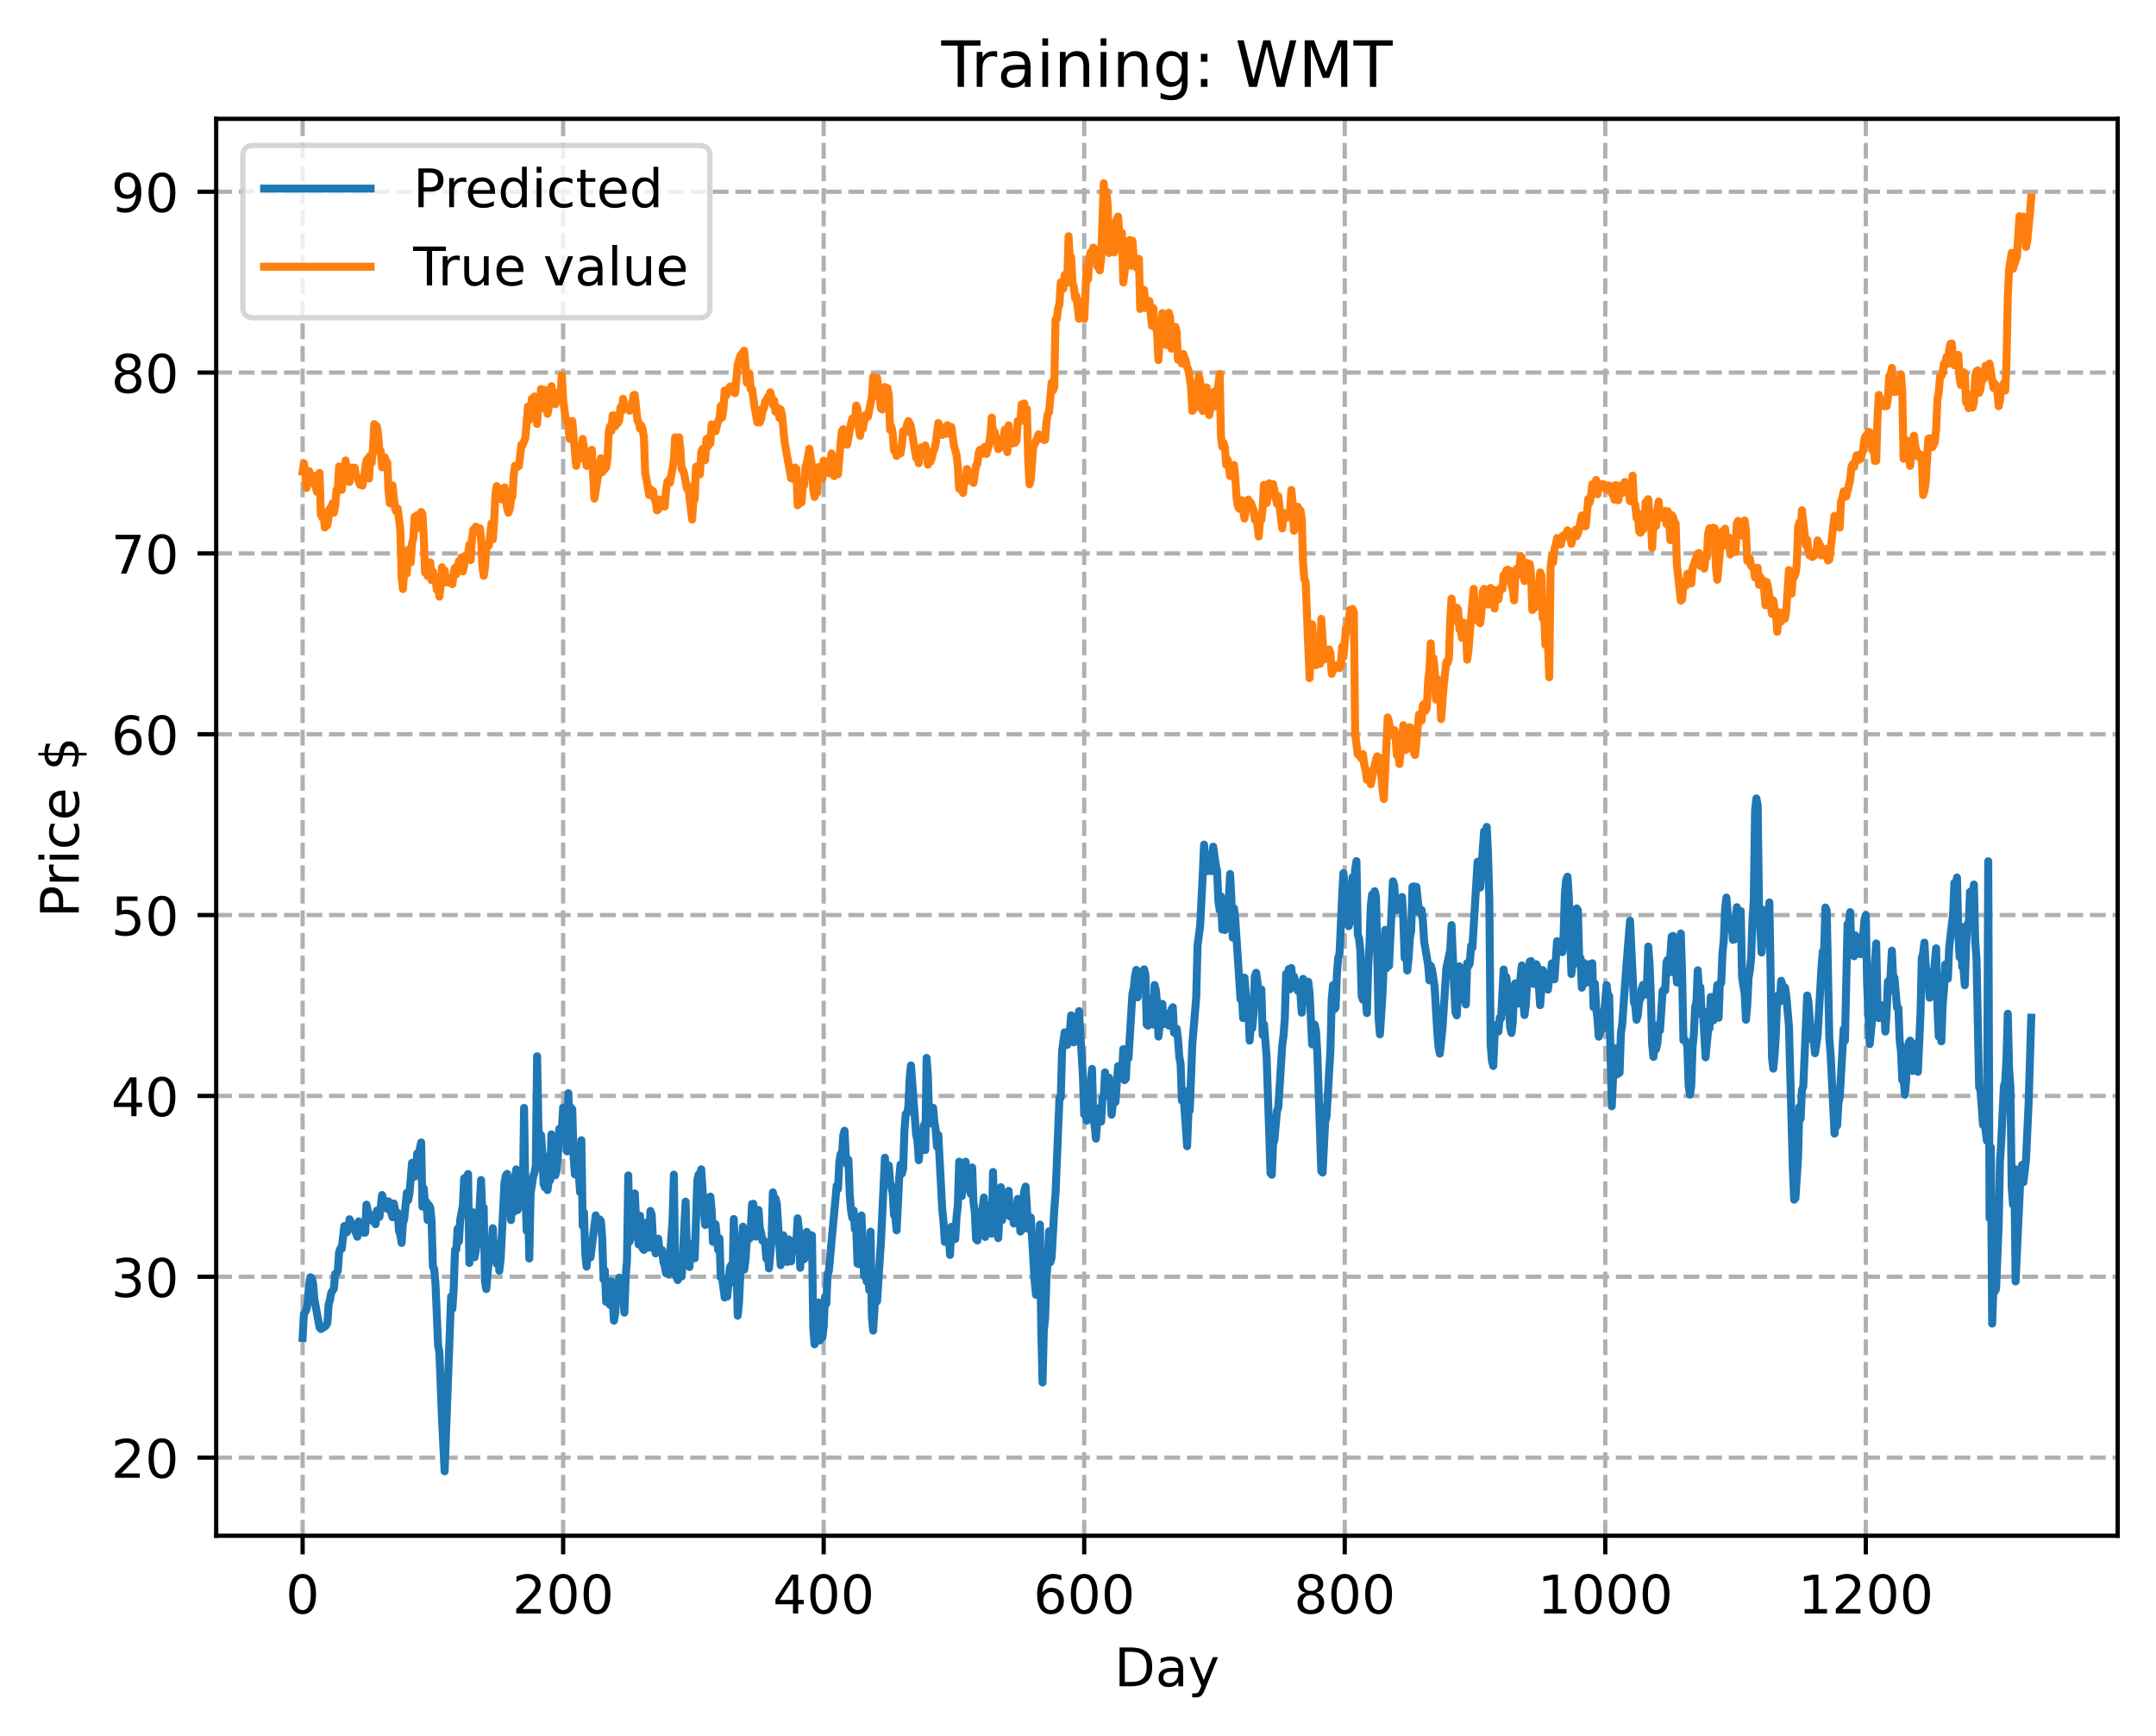 <?xml version="1.0" encoding="utf-8" standalone="no"?>
<!DOCTYPE svg PUBLIC "-//W3C//DTD SVG 1.1//EN"
  "http://www.w3.org/Graphics/SVG/1.1/DTD/svg11.dtd">
<!-- Created with matplotlib (https://matplotlib.org/) -->
<svg height="325.986pt" version="1.1" viewBox="0 0 404.923 325.986" width="404.923pt" xmlns="http://www.w3.org/2000/svg" xmlns:xlink="http://www.w3.org/1999/xlink">
 <defs>
  <style type="text/css">
*{stroke-linecap:butt;stroke-linejoin:round;}
  </style>
 </defs>
 <g id="figure_1">
  <g id="patch_1">
   <path d="M 0 325.986 
L 404.923 325.986 
L 404.923 0 
L 0 0 
z
" style="fill:#ffffff;"/>
  </g>
  <g id="axes_1">
   <g id="patch_2">
    <path d="M 40.603 288.43 
L 397.723 288.43 
L 397.723 22.318 
L 40.603 22.318 
z
" style="fill:#ffffff;"/>
   </g>
   <g id="matplotlib.axis_1">
    <g id="xtick_1">
     <g id="line2d_1">
      <path clip-path="url(#p057349b9a7)" d="M 56.836 288.43 
L 56.836 22.318 
" style="fill:none;stroke:#b0b0b0;stroke-dasharray:2.96,1.28;stroke-dashoffset:0;stroke-width:0.8;"/>
     </g>
     <g id="line2d_2">
      <defs>
       <path d="M 0 0 
L 0 3.5 
" id="ma5a499e519" style="stroke:#000000;stroke-width:0.8;"/>
      </defs>
      <g>
       <use style="stroke:#000000;stroke-width:0.8;" x="56.836" xlink:href="#ma5a499e519" y="288.43"/>
      </g>
     </g>
     <g id="text_1">
      <!-- 0 -->
      <defs>
       <path d="M 31.781 66.406 
Q 24.172 66.406 20.328 58.906 
Q 16.5 51.422 16.5 36.375 
Q 16.5 21.391 20.328 13.891 
Q 24.172 6.391 31.781 6.391 
Q 39.453 6.391 43.281 13.891 
Q 47.125 21.391 47.125 36.375 
Q 47.125 51.422 43.281 58.906 
Q 39.453 66.406 31.781 66.406 
z
M 31.781 74.219 
Q 44.047 74.219 50.516 64.516 
Q 56.984 54.828 56.984 36.375 
Q 56.984 17.969 50.516 8.266 
Q 44.047 -1.422 31.781 -1.422 
Q 19.531 -1.422 13.062 8.266 
Q 6.594 17.969 6.594 36.375 
Q 6.594 54.828 13.062 64.516 
Q 19.531 74.219 31.781 74.219 
z
" id="DejaVuSans-48"/>
      </defs>
      <g transform="translate(53.655 303.029)scale(0.1 -0.1)">
       <use xlink:href="#DejaVuSans-48"/>
      </g>
     </g>
    </g>
    <g id="xtick_2">
     <g id="line2d_3">
      <path clip-path="url(#p057349b9a7)" d="M 105.766 288.43 
L 105.766 22.318 
" style="fill:none;stroke:#b0b0b0;stroke-dasharray:2.96,1.28;stroke-dashoffset:0;stroke-width:0.8;"/>
     </g>
     <g id="line2d_4">
      <g>
       <use style="stroke:#000000;stroke-width:0.8;" x="105.766" xlink:href="#ma5a499e519" y="288.43"/>
      </g>
     </g>
     <g id="text_2">
      <!-- 200 -->
      <defs>
       <path d="M 19.188 8.297 
L 53.609 8.297 
L 53.609 0 
L 7.328 0 
L 7.328 8.297 
Q 12.938 14.109 22.625 23.891 
Q 32.328 33.688 34.812 36.531 
Q 39.547 41.844 41.422 45.531 
Q 43.312 49.219 43.312 52.781 
Q 43.312 58.594 39.234 62.25 
Q 35.156 65.922 28.609 65.922 
Q 23.969 65.922 18.812 64.312 
Q 13.672 62.703 7.812 59.422 
L 7.812 69.391 
Q 13.766 71.781 18.938 73 
Q 24.125 74.219 28.422 74.219 
Q 39.75 74.219 46.484 68.547 
Q 53.219 62.891 53.219 53.422 
Q 53.219 48.922 51.531 44.891 
Q 49.859 40.875 45.406 35.406 
Q 44.188 33.984 37.641 27.219 
Q 31.109 20.453 19.188 8.297 
z
" id="DejaVuSans-50"/>
      </defs>
      <g transform="translate(96.223 303.029)scale(0.1 -0.1)">
       <use xlink:href="#DejaVuSans-50"/>
       <use x="63.623" xlink:href="#DejaVuSans-48"/>
       <use x="127.246" xlink:href="#DejaVuSans-48"/>
      </g>
     </g>
    </g>
    <g id="xtick_3">
     <g id="line2d_5">
      <path clip-path="url(#p057349b9a7)" d="M 154.697 288.43 
L 154.697 22.318 
" style="fill:none;stroke:#b0b0b0;stroke-dasharray:2.96,1.28;stroke-dashoffset:0;stroke-width:0.8;"/>
     </g>
     <g id="line2d_6">
      <g>
       <use style="stroke:#000000;stroke-width:0.8;" x="154.697" xlink:href="#ma5a499e519" y="288.43"/>
      </g>
     </g>
     <g id="text_3">
      <!-- 400 -->
      <defs>
       <path d="M 37.797 64.312 
L 12.891 25.391 
L 37.797 25.391 
z
M 35.203 72.906 
L 47.609 72.906 
L 47.609 25.391 
L 58.016 25.391 
L 58.016 17.188 
L 47.609 17.188 
L 47.609 0 
L 37.797 0 
L 37.797 17.188 
L 4.891 17.188 
L 4.891 26.703 
z
" id="DejaVuSans-52"/>
      </defs>
      <g transform="translate(145.153 303.029)scale(0.1 -0.1)">
       <use xlink:href="#DejaVuSans-52"/>
       <use x="63.623" xlink:href="#DejaVuSans-48"/>
       <use x="127.246" xlink:href="#DejaVuSans-48"/>
      </g>
     </g>
    </g>
    <g id="xtick_4">
     <g id="line2d_7">
      <path clip-path="url(#p057349b9a7)" d="M 203.628 288.43 
L 203.628 22.318 
" style="fill:none;stroke:#b0b0b0;stroke-dasharray:2.96,1.28;stroke-dashoffset:0;stroke-width:0.8;"/>
     </g>
     <g id="line2d_8">
      <g>
       <use style="stroke:#000000;stroke-width:0.8;" x="203.628" xlink:href="#ma5a499e519" y="288.43"/>
      </g>
     </g>
     <g id="text_4">
      <!-- 600 -->
      <defs>
       <path d="M 33.016 40.375 
Q 26.375 40.375 22.484 35.828 
Q 18.609 31.297 18.609 23.391 
Q 18.609 15.531 22.484 10.953 
Q 26.375 6.391 33.016 6.391 
Q 39.656 6.391 43.531 10.953 
Q 47.406 15.531 47.406 23.391 
Q 47.406 31.297 43.531 35.828 
Q 39.656 40.375 33.016 40.375 
z
M 52.594 71.297 
L 52.594 62.312 
Q 48.875 64.062 45.094 64.984 
Q 41.312 65.922 37.594 65.922 
Q 27.828 65.922 22.672 59.328 
Q 17.531 52.734 16.797 39.406 
Q 19.672 43.656 24.016 45.922 
Q 28.375 48.188 33.594 48.188 
Q 44.578 48.188 50.953 41.516 
Q 57.328 34.859 57.328 23.391 
Q 57.328 12.156 50.688 5.359 
Q 44.047 -1.422 33.016 -1.422 
Q 20.359 -1.422 13.672 8.266 
Q 6.984 17.969 6.984 36.375 
Q 6.984 53.656 15.188 63.938 
Q 23.391 74.219 37.203 74.219 
Q 40.922 74.219 44.703 73.484 
Q 48.484 72.75 52.594 71.297 
z
" id="DejaVuSans-54"/>
      </defs>
      <g transform="translate(194.084 303.029)scale(0.1 -0.1)">
       <use xlink:href="#DejaVuSans-54"/>
       <use x="63.623" xlink:href="#DejaVuSans-48"/>
       <use x="127.246" xlink:href="#DejaVuSans-48"/>
      </g>
     </g>
    </g>
    <g id="xtick_5">
     <g id="line2d_9">
      <path clip-path="url(#p057349b9a7)" d="M 252.558 288.43 
L 252.558 22.318 
" style="fill:none;stroke:#b0b0b0;stroke-dasharray:2.96,1.28;stroke-dashoffset:0;stroke-width:0.8;"/>
     </g>
     <g id="line2d_10">
      <g>
       <use style="stroke:#000000;stroke-width:0.8;" x="252.558" xlink:href="#ma5a499e519" y="288.43"/>
      </g>
     </g>
     <g id="text_5">
      <!-- 800 -->
      <defs>
       <path d="M 31.781 34.625 
Q 24.75 34.625 20.719 30.859 
Q 16.703 27.094 16.703 20.516 
Q 16.703 13.922 20.719 10.156 
Q 24.75 6.391 31.781 6.391 
Q 38.812 6.391 42.859 10.172 
Q 46.922 13.969 46.922 20.516 
Q 46.922 27.094 42.891 30.859 
Q 38.875 34.625 31.781 34.625 
z
M 21.922 38.812 
Q 15.578 40.375 12.031 44.719 
Q 8.5 49.078 8.5 55.328 
Q 8.5 64.062 14.719 69.141 
Q 20.953 74.219 31.781 74.219 
Q 42.672 74.219 48.875 69.141 
Q 55.078 64.062 55.078 55.328 
Q 55.078 49.078 51.531 44.719 
Q 48 40.375 41.703 38.812 
Q 48.828 37.156 52.797 32.312 
Q 56.781 27.484 56.781 20.516 
Q 56.781 9.906 50.312 4.234 
Q 43.844 -1.422 31.781 -1.422 
Q 19.734 -1.422 13.25 4.234 
Q 6.781 9.906 6.781 20.516 
Q 6.781 27.484 10.781 32.312 
Q 14.797 37.156 21.922 38.812 
z
M 18.312 54.391 
Q 18.312 48.734 21.844 45.562 
Q 25.391 42.391 31.781 42.391 
Q 38.141 42.391 41.719 45.562 
Q 45.312 48.734 45.312 54.391 
Q 45.312 60.062 41.719 63.234 
Q 38.141 66.406 31.781 66.406 
Q 25.391 66.406 21.844 63.234 
Q 18.312 60.062 18.312 54.391 
z
" id="DejaVuSans-56"/>
      </defs>
      <g transform="translate(243.015 303.029)scale(0.1 -0.1)">
       <use xlink:href="#DejaVuSans-56"/>
       <use x="63.623" xlink:href="#DejaVuSans-48"/>
       <use x="127.246" xlink:href="#DejaVuSans-48"/>
      </g>
     </g>
    </g>
    <g id="xtick_6">
     <g id="line2d_11">
      <path clip-path="url(#p057349b9a7)" d="M 301.489 288.43 
L 301.489 22.318 
" style="fill:none;stroke:#b0b0b0;stroke-dasharray:2.96,1.28;stroke-dashoffset:0;stroke-width:0.8;"/>
     </g>
     <g id="line2d_12">
      <g>
       <use style="stroke:#000000;stroke-width:0.8;" x="301.489" xlink:href="#ma5a499e519" y="288.43"/>
      </g>
     </g>
     <g id="text_6">
      <!-- 1000 -->
      <defs>
       <path d="M 12.406 8.297 
L 28.516 8.297 
L 28.516 63.922 
L 10.984 60.406 
L 10.984 69.391 
L 28.422 72.906 
L 38.281 72.906 
L 38.281 8.297 
L 54.391 8.297 
L 54.391 0 
L 12.406 0 
z
" id="DejaVuSans-49"/>
      </defs>
      <g transform="translate(288.764 303.029)scale(0.1 -0.1)">
       <use xlink:href="#DejaVuSans-49"/>
       <use x="63.623" xlink:href="#DejaVuSans-48"/>
       <use x="127.246" xlink:href="#DejaVuSans-48"/>
       <use x="190.869" xlink:href="#DejaVuSans-48"/>
      </g>
     </g>
    </g>
    <g id="xtick_7">
     <g id="line2d_13">
      <path clip-path="url(#p057349b9a7)" d="M 350.419 288.43 
L 350.419 22.318 
" style="fill:none;stroke:#b0b0b0;stroke-dasharray:2.96,1.28;stroke-dashoffset:0;stroke-width:0.8;"/>
     </g>
     <g id="line2d_14">
      <g>
       <use style="stroke:#000000;stroke-width:0.8;" x="350.419" xlink:href="#ma5a499e519" y="288.43"/>
      </g>
     </g>
     <g id="text_7">
      <!-- 1200 -->
      <g transform="translate(337.694 303.029)scale(0.1 -0.1)">
       <use xlink:href="#DejaVuSans-49"/>
       <use x="63.623" xlink:href="#DejaVuSans-50"/>
       <use x="127.246" xlink:href="#DejaVuSans-48"/>
       <use x="190.869" xlink:href="#DejaVuSans-48"/>
      </g>
     </g>
    </g>
    <g id="text_8">
     <!-- Day -->
     <defs>
      <path d="M 19.672 64.797 
L 19.672 8.109 
L 31.594 8.109 
Q 46.688 8.109 53.688 14.938 
Q 60.688 21.781 60.688 36.531 
Q 60.688 51.172 53.688 57.984 
Q 46.688 64.797 31.594 64.797 
z
M 9.812 72.906 
L 30.078 72.906 
Q 51.266 72.906 61.172 64.094 
Q 71.094 55.281 71.094 36.531 
Q 71.094 17.672 61.125 8.828 
Q 51.172 0 30.078 0 
L 9.812 0 
z
" id="DejaVuSans-68"/>
      <path d="M 34.281 27.484 
Q 23.391 27.484 19.188 25 
Q 14.984 22.516 14.984 16.5 
Q 14.984 11.719 18.141 8.906 
Q 21.297 6.109 26.703 6.109 
Q 34.188 6.109 38.703 11.406 
Q 43.219 16.703 43.219 25.484 
L 43.219 27.484 
z
M 52.203 31.203 
L 52.203 0 
L 43.219 0 
L 43.219 8.297 
Q 40.141 3.328 35.547 0.953 
Q 30.953 -1.422 24.312 -1.422 
Q 15.922 -1.422 10.953 3.297 
Q 6 8.016 6 15.922 
Q 6 25.141 12.172 29.828 
Q 18.359 34.516 30.609 34.516 
L 43.219 34.516 
L 43.219 35.406 
Q 43.219 41.609 39.141 45 
Q 35.062 48.391 27.688 48.391 
Q 23 48.391 18.547 47.266 
Q 14.109 46.141 10.016 43.891 
L 10.016 52.203 
Q 14.938 54.109 19.578 55.047 
Q 24.219 56 28.609 56 
Q 40.484 56 46.344 49.844 
Q 52.203 43.703 52.203 31.203 
z
" id="DejaVuSans-97"/>
      <path d="M 32.172 -5.078 
Q 28.375 -14.844 24.75 -17.812 
Q 21.141 -20.797 15.094 -20.797 
L 7.906 -20.797 
L 7.906 -13.281 
L 13.188 -13.281 
Q 16.891 -13.281 18.938 -11.516 
Q 21 -9.766 23.484 -3.219 
L 25.094 0.875 
L 2.984 54.688 
L 12.5 54.688 
L 29.594 11.922 
L 46.688 54.688 
L 56.203 54.688 
z
" id="DejaVuSans-121"/>
     </defs>
     <g transform="translate(209.29 316.707)scale(0.1 -0.1)">
      <use xlink:href="#DejaVuSans-68"/>
      <use x="77.002" xlink:href="#DejaVuSans-97"/>
      <use x="138.281" xlink:href="#DejaVuSans-121"/>
     </g>
    </g>
   </g>
   <g id="matplotlib.axis_2">
    <g id="ytick_1">
     <g id="line2d_15">
      <path clip-path="url(#p057349b9a7)" d="M 40.603 273.757 
L 397.723 273.757 
" style="fill:none;stroke:#b0b0b0;stroke-dasharray:2.96,1.28;stroke-dashoffset:0;stroke-width:0.8;"/>
     </g>
     <g id="line2d_16">
      <defs>
       <path d="M 0 0 
L -3.5 0 
" id="m46fda18713" style="stroke:#000000;stroke-width:0.8;"/>
      </defs>
      <g>
       <use style="stroke:#000000;stroke-width:0.8;" x="40.603" xlink:href="#m46fda18713" y="273.757"/>
      </g>
     </g>
     <g id="text_9">
      <!-- 20 -->
      <g transform="translate(20.878 277.556)scale(0.1 -0.1)">
       <use xlink:href="#DejaVuSans-50"/>
       <use x="63.623" xlink:href="#DejaVuSans-48"/>
      </g>
     </g>
    </g>
    <g id="ytick_2">
     <g id="line2d_17">
      <path clip-path="url(#p057349b9a7)" d="M 40.603 239.793 
L 397.723 239.793 
" style="fill:none;stroke:#b0b0b0;stroke-dasharray:2.96,1.28;stroke-dashoffset:0;stroke-width:0.8;"/>
     </g>
     <g id="line2d_18">
      <g>
       <use style="stroke:#000000;stroke-width:0.8;" x="40.603" xlink:href="#m46fda18713" y="239.793"/>
      </g>
     </g>
     <g id="text_10">
      <!-- 30 -->
      <defs>
       <path d="M 40.578 39.312 
Q 47.656 37.797 51.625 33 
Q 55.609 28.219 55.609 21.188 
Q 55.609 10.406 48.188 4.484 
Q 40.766 -1.422 27.094 -1.422 
Q 22.516 -1.422 17.656 -0.516 
Q 12.797 0.391 7.625 2.203 
L 7.625 11.719 
Q 11.719 9.328 16.594 8.109 
Q 21.484 6.891 26.812 6.891 
Q 36.078 6.891 40.938 10.547 
Q 45.797 14.203 45.797 21.188 
Q 45.797 27.641 41.281 31.266 
Q 36.766 34.906 28.719 34.906 
L 20.219 34.906 
L 20.219 43.016 
L 29.109 43.016 
Q 36.375 43.016 40.234 45.922 
Q 44.094 48.828 44.094 54.297 
Q 44.094 59.906 40.109 62.906 
Q 36.141 65.922 28.719 65.922 
Q 24.656 65.922 20.016 65.031 
Q 15.375 64.156 9.812 62.312 
L 9.812 71.094 
Q 15.438 72.656 20.344 73.438 
Q 25.25 74.219 29.594 74.219 
Q 40.828 74.219 47.359 69.109 
Q 53.906 64.016 53.906 55.328 
Q 53.906 49.266 50.438 45.094 
Q 46.969 40.922 40.578 39.312 
z
" id="DejaVuSans-51"/>
      </defs>
      <g transform="translate(20.878 243.592)scale(0.1 -0.1)">
       <use xlink:href="#DejaVuSans-51"/>
       <use x="63.623" xlink:href="#DejaVuSans-48"/>
      </g>
     </g>
    </g>
    <g id="ytick_3">
     <g id="line2d_19">
      <path clip-path="url(#p057349b9a7)" d="M 40.603 205.829 
L 397.723 205.829 
" style="fill:none;stroke:#b0b0b0;stroke-dasharray:2.96,1.28;stroke-dashoffset:0;stroke-width:0.8;"/>
     </g>
     <g id="line2d_20">
      <g>
       <use style="stroke:#000000;stroke-width:0.8;" x="40.603" xlink:href="#m46fda18713" y="205.829"/>
      </g>
     </g>
     <g id="text_11">
      <!-- 40 -->
      <g transform="translate(20.878 209.628)scale(0.1 -0.1)">
       <use xlink:href="#DejaVuSans-52"/>
       <use x="63.623" xlink:href="#DejaVuSans-48"/>
      </g>
     </g>
    </g>
    <g id="ytick_4">
     <g id="line2d_21">
      <path clip-path="url(#p057349b9a7)" d="M 40.603 171.865 
L 397.723 171.865 
" style="fill:none;stroke:#b0b0b0;stroke-dasharray:2.96,1.28;stroke-dashoffset:0;stroke-width:0.8;"/>
     </g>
     <g id="line2d_22">
      <g>
       <use style="stroke:#000000;stroke-width:0.8;" x="40.603" xlink:href="#m46fda18713" y="171.865"/>
      </g>
     </g>
     <g id="text_12">
      <!-- 50 -->
      <defs>
       <path d="M 10.797 72.906 
L 49.516 72.906 
L 49.516 64.594 
L 19.828 64.594 
L 19.828 46.734 
Q 21.969 47.469 24.109 47.828 
Q 26.266 48.188 28.422 48.188 
Q 40.625 48.188 47.75 41.5 
Q 54.891 34.812 54.891 23.391 
Q 54.891 11.625 47.562 5.094 
Q 40.234 -1.422 26.906 -1.422 
Q 22.312 -1.422 17.547 -0.641 
Q 12.797 0.141 7.719 1.703 
L 7.719 11.625 
Q 12.109 9.234 16.797 8.062 
Q 21.484 6.891 26.703 6.891 
Q 35.156 6.891 40.078 11.328 
Q 45.016 15.766 45.016 23.391 
Q 45.016 31 40.078 35.438 
Q 35.156 39.891 26.703 39.891 
Q 22.75 39.891 18.812 39.016 
Q 14.891 38.141 10.797 36.281 
z
" id="DejaVuSans-53"/>
      </defs>
      <g transform="translate(20.878 175.665)scale(0.1 -0.1)">
       <use xlink:href="#DejaVuSans-53"/>
       <use x="63.623" xlink:href="#DejaVuSans-48"/>
      </g>
     </g>
    </g>
    <g id="ytick_5">
     <g id="line2d_23">
      <path clip-path="url(#p057349b9a7)" d="M 40.603 137.902 
L 397.723 137.902 
" style="fill:none;stroke:#b0b0b0;stroke-dasharray:2.96,1.28;stroke-dashoffset:0;stroke-width:0.8;"/>
     </g>
     <g id="line2d_24">
      <g>
       <use style="stroke:#000000;stroke-width:0.8;" x="40.603" xlink:href="#m46fda18713" y="137.902"/>
      </g>
     </g>
     <g id="text_13">
      <!-- 60 -->
      <g transform="translate(20.878 141.701)scale(0.1 -0.1)">
       <use xlink:href="#DejaVuSans-54"/>
       <use x="63.623" xlink:href="#DejaVuSans-48"/>
      </g>
     </g>
    </g>
    <g id="ytick_6">
     <g id="line2d_25">
      <path clip-path="url(#p057349b9a7)" d="M 40.603 103.938 
L 397.723 103.938 
" style="fill:none;stroke:#b0b0b0;stroke-dasharray:2.96,1.28;stroke-dashoffset:0;stroke-width:0.8;"/>
     </g>
     <g id="line2d_26">
      <g>
       <use style="stroke:#000000;stroke-width:0.8;" x="40.603" xlink:href="#m46fda18713" y="103.938"/>
      </g>
     </g>
     <g id="text_14">
      <!-- 70 -->
      <defs>
       <path d="M 8.203 72.906 
L 55.078 72.906 
L 55.078 68.703 
L 28.609 0 
L 18.312 0 
L 43.219 64.594 
L 8.203 64.594 
z
" id="DejaVuSans-55"/>
      </defs>
      <g transform="translate(20.878 107.737)scale(0.1 -0.1)">
       <use xlink:href="#DejaVuSans-55"/>
       <use x="63.623" xlink:href="#DejaVuSans-48"/>
      </g>
     </g>
    </g>
    <g id="ytick_7">
     <g id="line2d_27">
      <path clip-path="url(#p057349b9a7)" d="M 40.603 69.974 
L 397.723 69.974 
" style="fill:none;stroke:#b0b0b0;stroke-dasharray:2.96,1.28;stroke-dashoffset:0;stroke-width:0.8;"/>
     </g>
     <g id="line2d_28">
      <g>
       <use style="stroke:#000000;stroke-width:0.8;" x="40.603" xlink:href="#m46fda18713" y="69.974"/>
      </g>
     </g>
     <g id="text_15">
      <!-- 80 -->
      <g transform="translate(20.878 73.773)scale(0.1 -0.1)">
       <use xlink:href="#DejaVuSans-56"/>
       <use x="63.623" xlink:href="#DejaVuSans-48"/>
      </g>
     </g>
    </g>
    <g id="ytick_8">
     <g id="line2d_29">
      <path clip-path="url(#p057349b9a7)" d="M 40.603 36.01 
L 397.723 36.01 
" style="fill:none;stroke:#b0b0b0;stroke-dasharray:2.96,1.28;stroke-dashoffset:0;stroke-width:0.8;"/>
     </g>
     <g id="line2d_30">
      <g>
       <use style="stroke:#000000;stroke-width:0.8;" x="40.603" xlink:href="#m46fda18713" y="36.01"/>
      </g>
     </g>
     <g id="text_16">
      <!-- 90 -->
      <defs>
       <path d="M 10.984 1.516 
L 10.984 10.5 
Q 14.703 8.734 18.5 7.812 
Q 22.312 6.891 25.984 6.891 
Q 35.75 6.891 40.891 13.453 
Q 46.047 20.016 46.781 33.406 
Q 43.953 29.203 39.594 26.953 
Q 35.25 24.703 29.984 24.703 
Q 19.047 24.703 12.672 31.312 
Q 6.297 37.938 6.297 49.422 
Q 6.297 60.641 12.938 67.422 
Q 19.578 74.219 30.609 74.219 
Q 43.266 74.219 49.922 64.516 
Q 56.594 54.828 56.594 36.375 
Q 56.594 19.141 48.406 8.859 
Q 40.234 -1.422 26.422 -1.422 
Q 22.703 -1.422 18.891 -0.688 
Q 15.094 0.047 10.984 1.516 
z
M 30.609 32.422 
Q 37.25 32.422 41.125 36.953 
Q 45.016 41.5 45.016 49.422 
Q 45.016 57.281 41.125 61.844 
Q 37.25 66.406 30.609 66.406 
Q 23.969 66.406 20.094 61.844 
Q 16.219 57.281 16.219 49.422 
Q 16.219 41.5 20.094 36.953 
Q 23.969 32.422 30.609 32.422 
z
" id="DejaVuSans-57"/>
      </defs>
      <g transform="translate(20.878 39.81)scale(0.1 -0.1)">
       <use xlink:href="#DejaVuSans-57"/>
       <use x="63.623" xlink:href="#DejaVuSans-48"/>
      </g>
     </g>
    </g>
    <g id="text_17">
     <!-- Price $ -->
     <defs>
      <path d="M 19.672 64.797 
L 19.672 37.406 
L 32.078 37.406 
Q 38.969 37.406 42.719 40.969 
Q 46.484 44.531 46.484 51.125 
Q 46.484 57.672 42.719 61.234 
Q 38.969 64.797 32.078 64.797 
z
M 9.812 72.906 
L 32.078 72.906 
Q 44.344 72.906 50.609 67.359 
Q 56.891 61.812 56.891 51.125 
Q 56.891 40.328 50.609 34.812 
Q 44.344 29.297 32.078 29.297 
L 19.672 29.297 
L 19.672 0 
L 9.812 0 
z
" id="DejaVuSans-80"/>
      <path d="M 41.109 46.297 
Q 39.594 47.172 37.812 47.578 
Q 36.031 48 33.891 48 
Q 26.266 48 22.188 43.047 
Q 18.109 38.094 18.109 28.812 
L 18.109 0 
L 9.078 0 
L 9.078 54.688 
L 18.109 54.688 
L 18.109 46.188 
Q 20.953 51.172 25.484 53.578 
Q 30.031 56 36.531 56 
Q 37.453 56 38.578 55.875 
Q 39.703 55.766 41.062 55.516 
z
" id="DejaVuSans-114"/>
      <path d="M 9.422 54.688 
L 18.406 54.688 
L 18.406 0 
L 9.422 0 
z
M 9.422 75.984 
L 18.406 75.984 
L 18.406 64.594 
L 9.422 64.594 
z
" id="DejaVuSans-105"/>
      <path d="M 48.781 52.594 
L 48.781 44.188 
Q 44.969 46.297 41.141 47.344 
Q 37.312 48.391 33.406 48.391 
Q 24.656 48.391 19.812 42.844 
Q 14.984 37.312 14.984 27.297 
Q 14.984 17.281 19.812 11.734 
Q 24.656 6.203 33.406 6.203 
Q 37.312 6.203 41.141 7.25 
Q 44.969 8.297 48.781 10.406 
L 48.781 2.094 
Q 45.016 0.344 40.984 -0.531 
Q 36.969 -1.422 32.422 -1.422 
Q 20.062 -1.422 12.781 6.344 
Q 5.516 14.109 5.516 27.297 
Q 5.516 40.672 12.859 48.328 
Q 20.219 56 33.016 56 
Q 37.156 56 41.109 55.141 
Q 45.062 54.297 48.781 52.594 
z
" id="DejaVuSans-99"/>
      <path d="M 56.203 29.594 
L 56.203 25.203 
L 14.891 25.203 
Q 15.484 15.922 20.484 11.062 
Q 25.484 6.203 34.422 6.203 
Q 39.594 6.203 44.453 7.469 
Q 49.312 8.734 54.109 11.281 
L 54.109 2.781 
Q 49.266 0.734 44.188 -0.344 
Q 39.109 -1.422 33.891 -1.422 
Q 20.797 -1.422 13.156 6.188 
Q 5.516 13.812 5.516 26.812 
Q 5.516 40.234 12.766 48.109 
Q 20.016 56 32.328 56 
Q 43.359 56 49.781 48.891 
Q 56.203 41.797 56.203 29.594 
z
M 47.219 32.234 
Q 47.125 39.594 43.094 43.984 
Q 39.062 48.391 32.422 48.391 
Q 24.906 48.391 20.391 44.141 
Q 15.875 39.891 15.188 32.172 
z
" id="DejaVuSans-101"/>
      <path id="DejaVuSans-32"/>
      <path d="M 33.797 -14.703 
L 28.906 -14.703 
L 28.859 0 
Q 23.734 0.094 18.609 1.188 
Q 13.484 2.297 8.297 4.5 
L 8.297 13.281 
Q 13.281 10.156 18.375 8.562 
Q 23.484 6.984 28.906 6.938 
L 28.906 29.203 
Q 18.109 30.953 13.203 35.156 
Q 8.297 39.359 8.297 46.688 
Q 8.297 54.641 13.625 59.219 
Q 18.953 63.812 28.906 64.5 
L 28.906 75.984 
L 33.797 75.984 
L 33.797 64.656 
Q 38.328 64.453 42.578 63.688 
Q 46.828 62.938 50.875 61.625 
L 50.875 53.078 
Q 46.828 55.125 42.547 56.25 
Q 38.281 57.375 33.797 57.562 
L 33.797 36.719 
Q 44.875 35.016 50.094 30.609 
Q 55.328 26.219 55.328 18.609 
Q 55.328 10.359 49.781 5.594 
Q 44.234 0.828 33.797 0.094 
z
M 28.906 37.594 
L 28.906 57.625 
Q 23.25 56.984 20.266 54.391 
Q 17.281 51.812 17.281 47.516 
Q 17.281 43.312 20.031 40.969 
Q 22.797 38.625 28.906 37.594 
z
M 33.797 28.219 
L 33.797 7.078 
Q 39.984 7.906 43.141 10.594 
Q 46.297 13.281 46.297 17.672 
Q 46.297 21.969 43.281 24.5 
Q 40.281 27.047 33.797 28.219 
z
" id="DejaVuSans-36"/>
     </defs>
     <g transform="translate(14.798 172.342)rotate(-90)scale(0.1 -0.1)">
      <use xlink:href="#DejaVuSans-80"/>
      <use x="58.553" xlink:href="#DejaVuSans-114"/>
      <use x="99.666" xlink:href="#DejaVuSans-105"/>
      <use x="127.449" xlink:href="#DejaVuSans-99"/>
      <use x="182.43" xlink:href="#DejaVuSans-101"/>
      <use x="243.953" xlink:href="#DejaVuSans-32"/>
      <use x="275.74" xlink:href="#DejaVuSans-36"/>
     </g>
    </g>
   </g>
   <g id="line2d_31">
    <path clip-path="url(#p057349b9a7)" d="M 56.836 251.278 
L 57.081 246.722 
L 57.325 246.401 
L 57.57 245.89 
L 57.814 244.507 
L 58.059 241.114 
L 58.304 239.887 
L 58.548 240.072 
L 58.793 240.992 
L 59.038 243.981 
L 60.016 249.304 
L 60.261 249.604 
L 60.995 249.176 
L 61.24 248.954 
L 61.484 248.484 
L 61.729 244.917 
L 61.974 244.135 
L 62.218 242.801 
L 62.708 242.005 
L 62.952 239.272 
L 63.197 239.106 
L 63.441 238.678 
L 63.686 235.158 
L 63.931 234.493 
L 64.175 234.552 
L 64.665 230.265 
L 64.909 231.21 
L 65.154 231.432 
L 65.399 230.952 
L 65.643 228.988 
L 66.133 230.186 
L 66.377 230.325 
L 67.111 232.279 
L 67.356 229.409 
L 67.845 231.166 
L 68.09 231.103 
L 68.335 231.53 
L 68.579 231.503 
L 68.824 226.25 
L 69.069 227.426 
L 69.558 228.601 
L 69.802 228.513 
L 70.047 229.38 
L 70.292 229.391 
L 70.536 229.924 
L 70.781 227.371 
L 71.27 228.541 
L 71.76 224.436 
L 72.004 225.519 
L 72.249 225.464 
L 72.738 227.052 
L 72.983 225.632 
L 73.472 227.758 
L 73.717 228.613 
L 73.962 226.039 
L 74.206 227.224 
L 74.451 227.735 
L 74.696 227.807 
L 74.94 231.205 
L 75.185 231.91 
L 75.429 233.429 
L 75.674 229.729 
L 75.919 228.91 
L 76.408 224.022 
L 76.653 225.42 
L 76.897 224.212 
L 77.387 218.4 
L 77.631 218.689 
L 77.876 220.988 
L 78.121 220.009 
L 78.365 216.611 
L 78.61 218.28 
L 78.855 215.696 
L 79.099 214.571 
L 79.344 226.623 
L 79.589 223.185 
L 79.833 226.345 
L 80.078 225.724 
L 80.323 229.148 
L 80.567 226.327 
L 80.812 226.854 
L 81.056 229.344 
L 81.301 237.884 
L 81.546 238.321 
L 81.79 241.114 
L 82.28 252.704 
L 82.524 253.964 
L 83.014 266.54 
L 83.503 276.334 
L 84.726 243.504 
L 84.971 245.802 
L 85.216 241.887 
L 85.46 234.744 
L 85.705 234.627 
L 85.95 230.753 
L 86.194 233.155 
L 86.439 229.05 
L 86.928 226.42 
L 87.173 221.306 
L 87.417 223.578 
L 87.662 220.93 
L 87.907 220.492 
L 88.151 237.203 
L 88.396 228.542 
L 88.641 235.395 
L 88.885 227.701 
L 89.13 236.136 
L 89.375 234.757 
L 89.864 230.687 
L 90.353 221.624 
L 90.598 228.433 
L 90.843 226.811 
L 91.087 240.686 
L 91.332 242.099 
L 92.066 233.528 
L 92.311 234.069 
L 92.555 230.679 
L 92.8 236.292 
L 93.044 233.69 
L 93.289 237.38 
L 93.534 233.739 
L 93.778 238.661 
L 94.023 236.473 
L 94.757 222.098 
L 95.002 220.76 
L 95.246 220.477 
L 95.491 225.324 
L 95.736 225.046 
L 95.98 229.15 
L 96.225 224.104 
L 96.47 227.638 
L 96.714 221.237 
L 96.959 219.633 
L 97.204 227.27 
L 97.448 222.56 
L 97.693 223.953 
L 97.938 226.513 
L 98.182 226.171 
L 98.427 208.079 
L 98.672 223.925 
L 98.916 231.178 
L 99.161 224.042 
L 99.405 236.364 
L 99.65 224.236 
L 100.139 220.992 
L 100.384 220.229 
L 100.629 219.011 
L 100.873 198.379 
L 101.118 211.293 
L 101.363 217.329 
L 101.607 213.164 
L 101.852 216.351 
L 102.097 222.363 
L 102.341 223.007 
L 102.586 217.241 
L 102.831 223.519 
L 103.075 221.544 
L 103.32 221.693 
L 103.565 213.048 
L 103.809 216.064 
L 104.054 217.05 
L 104.299 220.733 
L 104.543 219.675 
L 104.788 216.758 
L 105.032 212.024 
L 105.277 212.337 
L 105.522 212.112 
L 105.766 208.014 
L 106.011 210.454 
L 106.256 211.519 
L 106.5 216.246 
L 106.745 205.314 
L 106.99 212.393 
L 107.234 208.008 
L 107.479 208.361 
L 107.724 217.049 
L 107.968 220.577 
L 108.213 218.662 
L 108.458 220.206 
L 108.702 220.592 
L 108.947 223.925 
L 109.192 214.154 
L 109.436 230.254 
L 109.681 227.749 
L 109.926 235.56 
L 110.17 237.894 
L 110.415 235.122 
L 110.66 233.896 
L 110.904 236.158 
L 111.883 228.264 
L 112.372 229.882 
L 112.617 229.02 
L 112.861 229.364 
L 113.106 232.479 
L 113.351 240.301 
L 113.595 238.614 
L 113.84 244.501 
L 114.085 242.802 
L 114.574 245.079 
L 114.819 240.655 
L 115.308 248.047 
L 115.553 246.595 
L 115.797 241.598 
L 116.042 243.773 
L 116.287 239.96 
L 116.531 243.179 
L 116.776 240.592 
L 117.265 246.533 
L 117.51 239.765 
L 117.754 236.813 
L 117.999 220.749 
L 118.244 233.174 
L 118.488 232.224 
L 118.733 227.219 
L 118.978 227.76 
L 119.222 224.139 
L 119.467 229.119 
L 119.956 233.75 
L 120.201 228.331 
L 120.446 233.036 
L 120.69 234.469 
L 120.935 234.744 
L 121.18 230.19 
L 121.424 229.606 
L 121.669 233.206 
L 121.914 234.325 
L 122.158 227.434 
L 122.403 228.169 
L 122.648 233.348 
L 122.892 234.068 
L 123.137 235.409 
L 123.381 234.345 
L 123.626 232.641 
L 123.871 235.038 
L 124.115 235.244 
L 124.36 234.78 
L 124.605 237.072 
L 124.849 237.772 
L 125.094 239.158 
L 125.339 238.035 
L 125.583 239.366 
L 126.317 229.135 
L 126.562 220.613 
L 126.807 239.263 
L 127.296 240.428 
L 127.541 237.07 
L 128.03 239.749 
L 128.764 225.683 
L 129.008 235.028 
L 129.498 237.951 
L 129.742 233.586 
L 130.476 236.325 
L 130.966 221.692 
L 131.21 220.589 
L 131.455 220.57 
L 131.7 219.617 
L 132.189 227.17 
L 132.434 230.059 
L 132.678 229.954 
L 132.923 225.356 
L 133.168 226.814 
L 133.412 224.735 
L 133.657 227.24 
L 133.902 233.248 
L 134.146 230.46 
L 134.391 229.939 
L 134.88 234.774 
L 135.125 232.59 
L 135.369 239.908 
L 135.614 239.959 
L 136.103 243.69 
L 136.348 243.179 
L 136.593 243.512 
L 137.082 238.048 
L 137.327 237.618 
L 137.571 240.868 
L 137.816 228.947 
L 138.061 236.349 
L 138.305 237.192 
L 138.55 247.107 
L 138.795 244.646 
L 139.284 233.935 
L 139.529 230.388 
L 139.773 238.459 
L 140.018 236.652 
L 140.263 232.831 
L 140.507 232.842 
L 140.752 232.661 
L 140.996 230.921 
L 141.241 226.132 
L 141.486 226.094 
L 141.73 232.134 
L 141.975 232.259 
L 142.22 227.341 
L 142.464 227.257 
L 142.709 230.712 
L 142.954 231.58 
L 143.198 233.024 
L 143.443 232.95 
L 143.688 233.385 
L 143.932 236.4 
L 144.177 233.711 
L 144.422 238.223 
L 144.911 232.798 
L 145.156 223.937 
L 145.4 225.275 
L 145.645 225.089 
L 145.89 226.012 
L 146.624 237.627 
L 147.113 232.012 
L 147.357 234.459 
L 147.847 237.008 
L 148.091 232.772 
L 148.336 236.851 
L 148.581 236.894 
L 148.825 233.106 
L 149.07 234.72 
L 149.315 232.858 
L 149.559 233.477 
L 149.804 228.816 
L 150.049 231.029 
L 150.293 238.097 
L 150.538 232.671 
L 150.783 236.509 
L 151.027 236.5 
L 151.272 235.59 
L 151.517 231.361 
L 151.761 232.916 
L 152.006 231.89 
L 152.251 235.284 
L 152.495 232.017 
L 152.74 249.38 
L 152.984 252.482 
L 153.474 247.354 
L 153.718 244.617 
L 153.963 251.772 
L 154.208 249.624 
L 154.452 251.179 
L 154.697 249.179 
L 154.942 243.579 
L 155.186 244.851 
L 155.431 239.377 
L 155.676 238.675 
L 156.165 233.281 
L 157.144 222.696 
L 157.388 223.307 
L 157.633 218.324 
L 157.878 216.748 
L 158.122 217.116 
L 158.367 213.26 
L 158.612 212.367 
L 158.856 217.142 
L 159.101 218.684 
L 159.345 217.818 
L 159.59 224.301 
L 159.835 227.332 
L 160.079 228.727 
L 160.324 227.345 
L 160.569 230.915 
L 160.813 230.728 
L 161.058 237.332 
L 161.303 237.427 
L 161.792 228.268 
L 162.281 239.64 
L 162.526 238.108 
L 162.771 240.689 
L 163.015 239.315 
L 163.26 242.314 
L 163.505 231.32 
L 163.749 247.399 
L 163.994 249.911 
L 164.483 241.599 
L 164.728 244.388 
L 165.462 233.036 
L 166.196 217.438 
L 166.44 220.91 
L 166.685 221.606 
L 166.93 218.888 
L 167.174 222.009 
L 167.419 222.88 
L 167.664 224.181 
L 167.908 228.218 
L 168.153 228.538 
L 168.398 231.073 
L 168.887 221.126 
L 169.132 218.699 
L 169.376 220.425 
L 169.621 219.486 
L 169.866 212.284 
L 170.11 209.231 
L 170.355 209.081 
L 170.6 207.859 
L 170.844 202.516 
L 171.089 200.103 
L 172.067 213.137 
L 172.312 214.224 
L 172.557 217.902 
L 172.801 214.9 
L 173.046 213.59 
L 173.291 214.16 
L 173.535 211.278 
L 173.78 216.002 
L 174.025 198.692 
L 174.269 202.073 
L 174.514 211.026 
L 174.759 208.206 
L 175.003 209.468 
L 175.248 208.047 
L 175.493 210.786 
L 175.737 212.198 
L 175.982 215.365 
L 176.227 213.156 
L 176.716 222.402 
L 176.96 227.076 
L 177.205 229.485 
L 177.45 233.252 
L 177.694 232.399 
L 177.939 232.289 
L 178.184 231.497 
L 178.428 235.689 
L 178.673 230.414 
L 179.162 232.081 
L 179.407 232.716 
L 179.652 228.499 
L 179.896 226.408 
L 180.141 218.178 
L 180.63 224.642 
L 181.12 219.234 
L 181.364 218.189 
L 181.609 223.044 
L 181.854 223.317 
L 182.098 223.176 
L 182.343 224.259 
L 182.588 219.267 
L 182.832 225.813 
L 183.077 227.536 
L 183.321 232.741 
L 183.566 232.976 
L 183.811 229.737 
L 184.055 230.753 
L 184.3 227.893 
L 184.545 226.929 
L 184.789 224.904 
L 185.034 232.317 
L 185.279 229.183 
L 185.523 227.56 
L 185.768 231.336 
L 186.013 226.268 
L 186.257 231.705 
L 186.502 220.113 
L 186.747 230.232 
L 186.991 224.872 
L 187.481 232.532 
L 187.97 222.963 
L 188.215 229.17 
L 188.459 225.193 
L 188.704 224.2 
L 189.193 226.333 
L 189.438 223.656 
L 189.682 228.478 
L 189.927 227.171 
L 190.172 227.092 
L 190.416 229.802 
L 190.661 228.778 
L 191.15 225.168 
L 191.64 231.299 
L 191.884 231.01 
L 192.129 225.516 
L 192.374 223.675 
L 192.618 222.848 
L 193.108 230.782 
L 193.352 230.924 
L 193.597 228.664 
L 194.331 240.775 
L 194.575 243.192 
L 194.82 239.221 
L 195.065 241.909 
L 195.309 229.987 
L 195.554 249.286 
L 195.799 259.656 
L 196.043 249.875 
L 196.288 247.534 
L 196.533 240.158 
L 196.777 236.737 
L 197.022 231.252 
L 197.267 237.056 
L 197.511 236.192 
L 198.001 227.245 
L 198.245 224.184 
L 198.979 206.217 
L 199.224 206.152 
L 199.469 197.416 
L 199.958 193.876 
L 200.447 196.238 
L 200.692 194.293 
L 200.936 193.53 
L 201.181 190.683 
L 201.426 192.506 
L 201.67 195.768 
L 202.16 192.203 
L 202.404 192.291 
L 202.649 189.902 
L 203.383 202.107 
L 203.628 209.306 
L 203.872 209.192 
L 204.117 210.48 
L 204.362 205.634 
L 204.606 204.892 
L 204.851 203.467 
L 205.096 200.75 
L 205.34 210.127 
L 205.585 211.361 
L 205.83 213.848 
L 206.074 210.658 
L 206.563 208.05 
L 206.808 210.647 
L 207.053 206.208 
L 207.297 206.039 
L 207.542 201.409 
L 208.031 205.812 
L 208.276 202.391 
L 208.521 203.892 
L 208.765 209.362 
L 209.01 207.396 
L 209.255 207.078 
L 209.499 206.965 
L 209.989 200.242 
L 210.478 202.189 
L 210.723 202.01 
L 210.967 197.034 
L 211.212 202.869 
L 211.457 202.563 
L 211.701 196.926 
L 211.946 198.757 
L 212.68 186.657 
L 212.924 185.703 
L 213.169 183.369 
L 213.414 182.157 
L 213.658 187.305 
L 213.903 182.669 
L 214.148 183.639 
L 214.392 182.686 
L 214.637 184.786 
L 214.882 182.05 
L 215.126 183.132 
L 215.371 192.447 
L 215.616 192.634 
L 215.86 188.715 
L 216.105 187.655 
L 216.35 191.83 
L 216.594 192.415 
L 216.839 184.996 
L 217.084 185.966 
L 217.328 188.431 
L 217.573 194.687 
L 218.062 190.246 
L 218.307 188.547 
L 218.551 192.34 
L 218.796 192.129 
L 219.041 191.672 
L 219.285 190.362 
L 219.53 192.617 
L 219.775 191.891 
L 220.019 189.597 
L 220.264 189.165 
L 220.509 193.985 
L 220.753 193.108 
L 220.998 193.206 
L 221.243 195.147 
L 221.487 198.494 
L 221.732 199.771 
L 221.977 206.686 
L 222.221 204.718 
L 222.955 215.278 
L 223.2 208.897 
L 223.445 208.563 
L 223.934 196.114 
L 224.668 187.26 
L 224.912 177.598 
L 225.402 173.914 
L 225.891 164.33 
L 226.136 158.625 
L 226.38 161.296 
L 226.625 160.434 
L 226.87 163.602 
L 227.114 163.478 
L 227.359 162.664 
L 227.604 163.612 
L 227.848 159.02 
L 228.338 162.523 
L 228.582 163.542 
L 228.827 169.255 
L 229.072 170.946 
L 229.316 168.357 
L 229.561 174.57 
L 229.806 171.754 
L 230.05 174.671 
L 230.295 170.758 
L 230.539 172.367 
L 230.784 169.13 
L 231.029 164.145 
L 231.273 168.849 
L 231.518 176.107 
L 231.763 170.602 
L 232.007 172.779 
L 232.986 187.674 
L 233.231 186.679 
L 233.475 191.208 
L 233.72 183.608 
L 234.209 189.328 
L 234.454 189.646 
L 234.699 195.44 
L 234.943 191.941 
L 235.188 193.129 
L 235.433 190.333 
L 235.677 183.302 
L 235.922 182.695 
L 236.167 184.458 
L 236.411 188.669 
L 236.656 188.202 
L 236.9 185.825 
L 237.145 194.388 
L 237.39 192.359 
L 237.879 198.331 
L 238.368 212.686 
L 238.613 220.332 
L 238.858 220.63 
L 239.102 214.849 
L 239.347 214.07 
L 239.836 208.64 
L 240.081 207.992 
L 240.815 196.39 
L 241.06 194.534 
L 241.304 191.308 
L 241.549 182.905 
L 241.794 183.933 
L 242.038 182.016 
L 242.283 185.789 
L 242.527 181.805 
L 242.772 184.703 
L 243.017 183.376 
L 243.506 185.418 
L 243.751 186.094 
L 243.995 185.885 
L 244.24 186.617 
L 244.485 190.198 
L 244.729 183.835 
L 244.974 184.464 
L 245.219 185.467 
L 245.463 188.195 
L 245.708 184.383 
L 245.953 186.477 
L 246.442 196.159 
L 246.687 192.375 
L 246.931 192.456 
L 247.176 193.73 
L 247.421 198.083 
L 248.155 219.966 
L 248.399 220.224 
L 248.888 210.668 
L 249.133 209.757 
L 249.867 197.321 
L 250.112 187.781 
L 250.356 185.006 
L 250.601 189.558 
L 250.846 189.234 
L 251.09 182.815 
L 251.335 179.898 
L 251.58 179.123 
L 252.069 168.246 
L 252.314 163.983 
L 252.803 168.65 
L 253.048 169.824 
L 253.292 173.954 
L 253.537 173.186 
L 253.782 171.926 
L 254.026 164.736 
L 254.271 167.832 
L 254.515 163.353 
L 254.76 161.728 
L 255.005 175.534 
L 255.249 176.248 
L 255.494 178.597 
L 255.739 187.074 
L 255.983 187.78 
L 256.228 183.638 
L 256.717 190.276 
L 256.962 181.689 
L 257.207 177.333 
L 257.451 170.17 
L 257.696 167.996 
L 257.941 170.15 
L 258.185 167.373 
L 258.43 168.453 
L 258.919 191.161 
L 259.164 194.262 
L 259.653 186.605 
L 260.143 174.647 
L 260.387 181.842 
L 260.632 179.778 
L 260.876 181.395 
L 261.61 165.527 
L 261.855 166.267 
L 262.1 170.223 
L 262.344 170.906 
L 262.589 168.821 
L 263.078 170.873 
L 263.323 168.462 
L 263.568 172.835 
L 263.812 179.927 
L 264.057 177.897 
L 264.302 182.273 
L 264.546 180.004 
L 264.791 176.235 
L 265.036 174.879 
L 265.28 166.543 
L 265.525 166.461 
L 265.77 169.911 
L 266.014 166.553 
L 266.503 171.317 
L 266.748 171.261 
L 266.993 170.926 
L 267.237 173.075 
L 267.482 176.873 
L 268.216 181.189 
L 268.461 184.127 
L 268.705 181.383 
L 268.95 182.105 
L 269.439 185.34 
L 269.929 193.691 
L 270.173 196.663 
L 270.418 197.881 
L 270.907 193.267 
L 271.641 181.865 
L 272.375 178.401 
L 272.62 173.748 
L 273.109 185.471 
L 273.354 190.148 
L 273.598 190.699 
L 274.088 181.499 
L 274.332 183.816 
L 274.577 181.835 
L 274.822 186.385 
L 275.311 188.655 
L 275.556 180.889 
L 275.8 181.438 
L 276.045 180.912 
L 276.29 177.636 
L 276.534 177.996 
L 277.513 161.843 
L 278.002 166.701 
L 278.491 159.369 
L 278.736 156.13 
L 278.981 158.176 
L 279.225 155.3 
L 279.47 160.314 
L 279.715 169.185 
L 279.959 196.191 
L 280.204 199.197 
L 280.449 200.209 
L 280.693 194.698 
L 280.938 192.527 
L 281.427 193.726 
L 281.672 191.127 
L 281.917 191.276 
L 282.406 182.084 
L 282.651 184.31 
L 282.895 183.486 
L 283.14 185.313 
L 283.629 192.97 
L 283.874 194.003 
L 284.118 191.983 
L 284.363 186.002 
L 284.608 184.668 
L 284.852 187.297 
L 285.097 188.484 
L 285.342 187.882 
L 285.586 183.399 
L 285.831 181.319 
L 286.076 188.061 
L 286.32 190.629 
L 286.565 188.729 
L 286.81 184.526 
L 287.054 184.574 
L 287.299 180.617 
L 287.544 180.506 
L 287.788 181.772 
L 288.033 184.792 
L 288.522 181.097 
L 288.767 181.646 
L 289.256 188.788 
L 289.746 182.191 
L 290.235 183.753 
L 290.479 184.011 
L 290.724 185.868 
L 290.969 183.665 
L 291.213 183.259 
L 291.458 180.937 
L 291.947 183.937 
L 292.437 176.754 
L 292.681 177.798 
L 292.926 178.232 
L 293.171 178.144 
L 293.415 178.822 
L 293.66 175.77 
L 293.905 167.763 
L 294.149 165.26 
L 294.394 164.65 
L 294.639 168.442 
L 295.128 182.935 
L 295.373 180.258 
L 295.617 181.067 
L 296.106 170.606 
L 296.351 170.998 
L 296.596 180.293 
L 296.84 179.902 
L 297.085 185.507 
L 297.33 184.821 
L 297.574 180.893 
L 297.819 182.187 
L 298.064 184.533 
L 298.308 183.341 
L 298.553 181.093 
L 298.798 182.551 
L 299.042 180.915 
L 299.287 189.179 
L 299.532 184.707 
L 299.776 189.202 
L 300.021 191.341 
L 300.266 194.703 
L 300.51 194.001 
L 300.755 190.388 
L 301 193.184 
L 301.489 188.027 
L 301.734 185.026 
L 301.978 186.86 
L 302.223 187.038 
L 302.712 207.773 
L 303.201 196.853 
L 303.446 201.006 
L 303.691 201.782 
L 304.18 201.474 
L 304.425 194.064 
L 304.669 192.401 
L 305.403 182.094 
L 306.137 172.923 
L 306.871 188.222 
L 307.116 188.882 
L 307.361 191.524 
L 307.605 190.677 
L 307.85 188 
L 308.094 187.587 
L 308.339 185.744 
L 308.584 184.965 
L 308.828 186.237 
L 309.073 186.806 
L 309.318 185.013 
L 309.562 177.775 
L 309.807 180.975 
L 310.052 187.098 
L 310.296 196.116 
L 310.541 198.501 
L 310.786 195.332 
L 311.03 197.073 
L 311.275 195.964 
L 311.52 192.461 
L 311.764 193.508 
L 312.254 186.149 
L 312.498 185.789 
L 312.743 186.014 
L 312.988 180.704 
L 313.232 180.229 
L 313.477 182.653 
L 313.966 175.89 
L 314.211 175.773 
L 314.455 182.654 
L 314.7 180.73 
L 314.945 184.527 
L 315.189 177.864 
L 315.434 177.648 
L 315.679 175.327 
L 315.923 182.975 
L 316.168 195.372 
L 316.413 195.285 
L 316.657 195.597 
L 316.902 196.536 
L 317.147 203.911 
L 317.391 205.583 
L 317.636 203.927 
L 317.881 196.627 
L 318.125 194.34 
L 318.37 189.111 
L 318.615 188.088 
L 318.859 182.235 
L 319.104 186.458 
L 319.349 185.414 
L 319.593 190.579 
L 319.838 189.835 
L 320.327 198.576 
L 320.816 193.328 
L 321.061 193.129 
L 321.306 187.246 
L 321.55 191.145 
L 321.795 191.645 
L 322.284 187.634 
L 322.529 185.013 
L 322.774 191.155 
L 323.018 184.64 
L 323.263 184.608 
L 323.508 178.926 
L 323.752 176.583 
L 323.997 170.58 
L 324.242 168.572 
L 324.731 174.489 
L 324.976 173.478 
L 325.22 173.103 
L 325.465 176.517 
L 325.71 176.453 
L 326.199 170.376 
L 326.443 174.76 
L 326.688 171.143 
L 326.933 171.112 
L 327.177 183.467 
L 327.667 186.654 
L 327.911 191.527 
L 328.156 188.843 
L 328.401 183.674 
L 328.645 182.256 
L 328.89 179.818 
L 329.135 172.655 
L 329.379 169.185 
L 329.624 152.141 
L 329.869 149.958 
L 330.113 151.251 
L 330.358 169.832 
L 330.847 178.899 
L 331.337 170.894 
L 331.581 175.474 
L 332.07 177.419 
L 332.315 169.489 
L 332.804 198.682 
L 333.049 200.704 
L 333.294 198.062 
L 333.538 194.151 
L 333.783 187.046 
L 334.028 187.455 
L 334.272 188.141 
L 334.517 184.203 
L 335.006 185.678 
L 335.251 185.479 
L 335.496 187.085 
L 335.985 192.75 
L 336.719 219.584 
L 336.964 225.319 
L 337.208 225.036 
L 337.698 217.428 
L 337.942 207.919 
L 338.187 210.1 
L 338.431 204.695 
L 338.676 204.1 
L 339.41 186.961 
L 339.655 188.267 
L 340.144 194.652 
L 340.389 195.308 
L 340.633 195.362 
L 340.878 197.819 
L 341.367 194.562 
L 342.101 181.639 
L 342.346 178.675 
L 342.591 178.588 
L 342.835 170.441 
L 343.08 170.992 
L 343.569 195.104 
L 343.814 198.01 
L 344.548 212.906 
L 344.792 209.85 
L 345.037 211.423 
L 345.282 207.086 
L 345.526 206.103 
L 346.26 193.282 
L 346.505 195.435 
L 346.994 173.521 
L 347.239 173.805 
L 347.484 171.308 
L 347.728 178.258 
L 347.973 176.574 
L 348.218 179.596 
L 348.462 175.684 
L 348.707 176.316 
L 349.196 178.931 
L 349.441 179.215 
L 349.686 176.768 
L 349.93 175.602 
L 350.175 172.723 
L 350.419 171.878 
L 350.664 184.746 
L 351.153 196.096 
L 351.643 191.144 
L 351.887 184.261 
L 352.377 177.185 
L 352.621 189.253 
L 352.866 191.215 
L 353.355 190.392 
L 353.6 188.793 
L 353.845 188.81 
L 354.089 193.751 
L 354.334 190.078 
L 354.579 184.318 
L 354.823 186.136 
L 355.068 183.302 
L 355.313 178.556 
L 355.557 183.585 
L 355.802 183.618 
L 356.291 189.277 
L 356.536 189.292 
L 356.78 195.369 
L 357.025 197.36 
L 357.27 202.869 
L 357.514 202.442 
L 357.759 205.608 
L 358.004 202.854 
L 358.248 197.219 
L 358.493 195.836 
L 358.738 195.44 
L 359.227 201.136 
L 359.472 200.429 
L 359.716 196.029 
L 359.961 199.744 
L 360.206 201.307 
L 360.695 190.317 
L 360.94 179.928 
L 361.184 179.06 
L 361.429 177.033 
L 361.674 181.575 
L 361.918 182.762 
L 362.163 183.102 
L 362.407 187.389 
L 362.897 183.612 
L 363.141 183.471 
L 363.631 178.1 
L 363.875 189.028 
L 364.12 194.678 
L 364.365 192.263 
L 364.609 195.577 
L 364.854 188.714 
L 365.099 185.871 
L 365.343 181.134 
L 365.588 183.3 
L 365.833 183.808 
L 366.077 177.987 
L 366.567 173.711 
L 366.811 171.721 
L 367.056 165.82 
L 367.301 167.812 
L 367.545 164.809 
L 367.79 174.922 
L 368.034 179.765 
L 368.279 174.051 
L 368.524 181.561 
L 368.768 181.81 
L 369.013 185.044 
L 369.258 177.437 
L 369.502 173.576 
L 369.747 174.205 
L 369.992 167.505 
L 370.236 167.388 
L 370.481 168.027 
L 370.726 166.128 
L 370.97 176.761 
L 371.215 180.183 
L 371.704 204.234 
L 371.949 204.591 
L 372.438 211.287 
L 372.683 210.569 
L 373.172 214.249 
L 373.417 161.751 
L 373.662 228.798 
L 373.906 215.466 
L 374.151 248.594 
L 374.395 241.708 
L 374.64 242.567 
L 374.885 242.091 
L 375.374 230.303 
L 375.619 218.2 
L 375.863 214.427 
L 376.353 204.056 
L 376.597 203.148 
L 376.842 198.9 
L 377.087 190.391 
L 377.331 200.775 
L 377.576 204.039 
L 377.821 223.013 
L 378.065 226.241 
L 378.31 219.507 
L 378.555 240.679 
L 379.044 230.139 
L 379.533 219.66 
L 379.778 218.769 
L 380.022 222.039 
L 380.512 217.791 
L 381.001 207.219 
L 381.49 191.144 
L 381.49 191.144 
" style="fill:none;stroke:#1f77b4;stroke-linecap:square;stroke-width:1.5;"/>
   </g>
   <g id="line2d_32">
    <path clip-path="url(#p057349b9a7)" d="M 56.836 88.586 
L 57.081 87.024 
L 57.325 88.892 
L 57.57 91.643 
L 58.059 88.484 
L 58.548 90.386 
L 58.793 89.3 
L 59.038 90.862 
L 59.282 91.439 
L 59.527 92.39 
L 60.016 88.824 
L 60.261 96.636 
L 60.506 97.179 
L 60.75 96.126 
L 60.995 99.081 
L 61.24 97.926 
L 61.484 98.64 
L 61.974 95.447 
L 62.218 95.753 
L 62.463 94.53 
L 62.708 96.296 
L 62.952 95.107 
L 63.197 92.017 
L 63.441 91.881 
L 63.686 87.601 
L 63.931 90.964 
L 64.175 92.017 
L 64.42 90.149 
L 64.665 90.115 
L 64.909 86.481 
L 65.399 90.386 
L 65.643 90.522 
L 66.133 87.805 
L 66.377 88.824 
L 66.622 87.839 
L 66.867 89.469 
L 67.111 89.707 
L 67.601 91.032 
L 67.845 90.183 
L 68.09 91.202 
L 68.824 86.515 
L 69.069 86.107 
L 69.313 89.877 
L 69.558 85.53 
L 69.802 86.922 
L 70.047 84.205 
L 70.292 79.654 
L 70.536 80.469 
L 70.781 80.061 
L 71.026 81.658 
L 71.27 84.85 
L 71.515 84.748 
L 71.76 87.771 
L 72.004 87.567 
L 72.249 85.869 
L 72.494 86.582 
L 72.738 86.888 
L 72.983 92.22 
L 73.228 94.53 
L 73.472 93.273 
L 73.717 91.168 
L 74.206 95.515 
L 74.451 96.092 
L 74.696 95.515 
L 75.185 99.489 
L 75.429 108.285 
L 75.674 110.629 
L 75.919 107.266 
L 76.163 107.334 
L 76.408 107.708 
L 76.653 103.259 
L 77.142 105.636 
L 77.387 102.036 
L 77.631 101.119 
L 77.876 97.077 
L 78.121 99.387 
L 78.365 96.738 
L 78.61 98.334 
L 78.855 98.538 
L 79.099 96.16 
L 79.344 96.636 
L 79.589 100.915 
L 79.833 107.538 
L 80.078 107.198 
L 80.323 108.183 
L 80.812 105.636 
L 81.056 108.965 
L 81.301 107.334 
L 81.546 108.523 
L 81.79 108.795 
L 82.035 110.765 
L 82.28 110.085 
L 82.524 112.055 
L 82.769 109.95 
L 83.014 106.519 
L 83.258 108.014 
L 83.503 107.131 
L 83.748 109.372 
L 83.992 108.727 
L 84.237 108.795 
L 84.482 109.508 
L 84.726 108.591 
L 84.971 109.712 
L 85.216 107.402 
L 85.46 106.621 
L 85.705 107.844 
L 86.194 105.364 
L 86.439 105.67 
L 86.684 104.651 
L 86.928 107.334 
L 87.173 106.146 
L 87.417 104.312 
L 87.662 104.787 
L 87.907 104.108 
L 88.151 102.274 
L 88.396 105.195 
L 88.641 101.323 
L 88.885 99.489 
L 89.13 99.76 
L 89.375 98.911 
L 89.619 99.183 
L 90.109 99.217 
L 90.353 101.153 
L 90.598 106.315 
L 90.843 108.149 
L 91.087 106.621 
L 91.332 103.055 
L 91.577 102.579 
L 91.821 102.444 
L 92.311 98.3 
L 92.555 101.289 
L 92.8 98.028 
L 93.044 92.866 
L 93.289 91.303 
L 93.534 92.458 
L 93.778 92.662 
L 94.023 93.647 
L 94.268 93.817 
L 94.512 91.711 
L 94.757 91.541 
L 95.002 93.002 
L 95.246 95.447 
L 95.491 96.296 
L 95.736 95.617 
L 95.98 93.783 
L 96.225 93.307 
L 96.47 89.401 
L 96.714 87.466 
L 96.959 87.737 
L 97.204 87.703 
L 97.448 87.533 
L 97.938 83.492 
L 98.182 83.56 
L 98.672 82.235 
L 99.161 76.359 
L 99.405 78.907 
L 99.65 77.48 
L 99.895 74.865 
L 100.139 75.171 
L 100.384 74.457 
L 100.629 75.035 
L 100.873 79.62 
L 101.118 75.782 
L 101.363 76.869 
L 101.607 73.065 
L 101.852 76.665 
L 102.341 73.235 
L 102.831 77.718 
L 103.32 75.205 
L 103.565 72.521 
L 103.809 73.948 
L 104.054 73.948 
L 104.299 75.918 
L 104.543 75.408 
L 104.788 73.744 
L 105.032 75.069 
L 105.277 74.118 
L 105.522 70.45 
L 105.766 75.069 
L 106.256 78.805 
L 106.5 78.839 
L 106.745 80.061 
L 106.99 82.439 
L 107.234 79.11 
L 107.479 79.076 
L 107.968 84.816 
L 108.213 87.499 
L 108.458 84.613 
L 108.702 83.763 
L 108.947 86.107 
L 109.192 84.816 
L 109.436 82.439 
L 110.17 87.499 
L 110.415 86.956 
L 110.66 87.398 
L 110.904 87.126 
L 111.149 84.477 
L 111.638 93.647 
L 112.861 86.073 
L 113.106 88.688 
L 113.84 87.771 
L 114.085 86.243 
L 114.329 81.148 
L 114.574 80.061 
L 114.819 80.944 
L 115.063 78.024 
L 115.308 78.024 
L 115.553 80.061 
L 115.797 78.907 
L 116.042 79.484 
L 116.287 79.009 
L 116.531 76.495 
L 116.776 77.208 
L 117.02 74.899 
L 117.51 76.733 
L 117.999 76.801 
L 118.244 77.141 
L 118.488 76.971 
L 118.733 76.02 
L 118.978 74.22 
L 119.222 74.152 
L 119.712 78.907 
L 119.956 79.314 
L 120.201 80.503 
L 120.446 79.892 
L 120.69 80.639 
L 120.935 82.201 
L 121.18 88.96 
L 121.424 89.979 
L 121.914 92.968 
L 122.158 91.881 
L 122.403 92.186 
L 122.648 92.254 
L 122.892 93.647 
L 123.137 94.224 
L 123.381 95.855 
L 123.626 95.685 
L 123.871 93.817 
L 124.115 94.836 
L 124.36 94.054 
L 124.605 94.87 
L 124.849 95.141 
L 125.094 92.017 
L 125.339 90.488 
L 125.583 90.183 
L 125.828 90.658 
L 126.562 86.447 
L 126.807 82.133 
L 127.051 82.846 
L 127.296 84.137 
L 127.541 82.133 
L 127.785 84.409 
L 128.03 88.145 
L 128.275 88.247 
L 128.519 89.13 
L 129.008 91.745 
L 129.253 91.303 
L 129.987 97.587 
L 130.232 94.088 
L 130.476 93.749 
L 130.721 87.669 
L 130.966 87.567 
L 131.21 88.043 
L 131.455 89.096 
L 131.7 84.918 
L 131.944 84.307 
L 132.189 84.545 
L 132.434 86.447 
L 132.678 82.473 
L 132.923 83.899 
L 133.168 82.133 
L 133.412 83.288 
L 133.657 79.688 
L 133.902 79.96 
L 134.391 81.012 
L 134.88 79.042 
L 135.125 78.737 
L 135.369 76.224 
L 135.614 78.431 
L 135.859 76.903 
L 136.103 73.337 
L 136.348 74.355 
L 137.082 72.623 
L 137.571 72.521 
L 137.816 73.71 
L 138.061 73.846 
L 138.55 68.514 
L 139.039 66.816 
L 139.773 65.865 
L 140.263 71.876 
L 140.507 70.178 
L 140.752 70.144 
L 140.996 73.099 
L 141.241 73.065 
L 141.73 76.495 
L 142.22 79.314 
L 142.464 76.971 
L 142.709 79.348 
L 142.954 78.703 
L 143.198 77.208 
L 143.443 76.733 
L 143.688 75.442 
L 143.932 75.171 
L 144.177 74.627 
L 144.422 74.423 
L 144.666 73.676 
L 144.911 74.559 
L 145.156 76.054 
L 145.4 75.239 
L 145.645 77.344 
L 145.89 76.461 
L 146.134 76.631 
L 146.379 78.499 
L 146.624 76.903 
L 146.868 77.922 
L 147.357 82.914 
L 147.847 85.767 
L 148.581 89.843 
L 148.825 88.077 
L 149.07 90.013 
L 149.315 87.805 
L 149.559 88.043 
L 149.804 94.904 
L 150.049 94.666 
L 150.293 94.19 
L 150.538 94.36 
L 150.783 91.202 
L 151.027 91.168 
L 151.272 87.635 
L 151.517 87.092 
L 152.006 84.273 
L 152.495 87.466 
L 152.74 91.983 
L 152.984 93.341 
L 153.229 92.56 
L 153.474 92.56 
L 153.718 87.703 
L 153.963 88.45 
L 154.208 87.975 
L 154.452 89.945 
L 154.697 86.515 
L 154.942 87.635 
L 155.186 87.364 
L 155.431 88.383 
L 155.676 88.892 
L 156.165 85.156 
L 156.654 89.401 
L 156.899 88.043 
L 157.144 87.737 
L 157.388 89.062 
L 157.878 83.22 
L 158.122 80.978 
L 158.367 80.605 
L 158.612 82.779 
L 159.101 83.526 
L 159.835 79.552 
L 160.079 78.601 
L 160.324 79.11 
L 160.569 79.11 
L 160.813 76.156 
L 161.058 76.869 
L 161.303 80.537 
L 161.547 81.861 
L 161.792 78.873 
L 162.037 80.571 
L 162.526 77.922 
L 163.015 78.261 
L 163.505 75.714 
L 163.749 74.661 
L 163.994 70.789 
L 164.239 71.095 
L 164.483 70.959 
L 164.728 70.993 
L 165.462 76.733 
L 165.706 76.903 
L 166.196 72.691 
L 166.44 72.861 
L 166.685 72.895 
L 166.93 74.254 
L 167.174 80.741 
L 167.419 80.129 
L 167.664 81.488 
L 167.908 84.613 
L 168.153 84.714 
L 168.398 85.631 
L 168.642 84.884 
L 168.887 84.952 
L 169.132 85.156 
L 169.376 83.628 
L 169.621 80.944 
L 169.866 80.978 
L 170.11 81.148 
L 170.355 79.722 
L 170.6 79.076 
L 170.844 79.45 
L 171.089 80.129 
L 172.067 86.005 
L 172.312 85.801 
L 172.557 86.99 
L 172.801 84.579 
L 173.046 84.001 
L 173.291 84.647 
L 173.535 84.273 
L 173.78 83.662 
L 174.025 84.85 
L 174.269 87.262 
L 174.514 85.801 
L 174.759 86.718 
L 175.003 86.005 
L 175.248 84.85 
L 175.493 84.409 
L 175.737 83.322 
L 176.227 79.45 
L 176.471 79.96 
L 176.96 81.692 
L 177.205 80.707 
L 177.45 80.639 
L 177.694 81.488 
L 177.939 79.858 
L 178.184 80.944 
L 178.428 81.386 
L 178.673 80.197 
L 179.162 83.662 
L 179.652 85.462 
L 179.896 87.703 
L 180.141 91.779 
L 180.386 91.915 
L 180.63 91.915 
L 180.875 92.594 
L 181.12 89.673 
L 181.364 90.522 
L 181.609 88.077 
L 181.854 89.13 
L 182.343 90.251 
L 182.588 89.028 
L 182.832 90.692 
L 183.321 87.364 
L 183.566 87.092 
L 183.811 85.088 
L 184.055 84.477 
L 184.3 84.613 
L 184.545 85.19 
L 184.789 84.069 
L 185.034 83.899 
L 185.279 85.258 
L 185.768 83.526 
L 186.013 81.658 
L 186.257 78.431 
L 186.502 81.76 
L 186.747 81.046 
L 186.991 81.828 
L 187.481 84.341 
L 187.725 84.205 
L 187.97 82.473 
L 188.215 82.745 
L 188.459 82.812 
L 188.704 80.707 
L 189.193 84.918 
L 189.438 79.892 
L 189.682 83.152 
L 189.927 81.895 
L 190.172 83.288 
L 190.416 81.963 
L 190.661 83.152 
L 190.906 82.779 
L 191.15 79.076 
L 191.395 78.975 
L 191.64 79.144 
L 191.884 75.952 
L 192.129 77.242 
L 192.374 75.782 
L 192.618 78.261 
L 192.863 76.835 
L 193.108 86.277 
L 193.352 90.964 
L 193.597 90.013 
L 194.086 83.492 
L 194.331 83.458 
L 195.065 81.556 
L 195.309 82.371 
L 195.799 82.031 
L 196.043 82.643 
L 196.288 82.609 
L 196.533 79.28 
L 196.777 77.786 
L 197.022 77.412 
L 197.511 71.876 
L 197.756 73.337 
L 198.001 72.691 
L 198.245 59.989 
L 198.49 59.921 
L 198.735 57.849 
L 198.979 57.102 
L 199.224 53.026 
L 199.469 54.419 
L 199.713 54.181 
L 199.958 51.634 
L 200.203 53.162 
L 200.447 53.06 
L 200.692 44.366 
L 200.936 48.849 
L 201.181 48.237 
L 201.426 53.196 
L 201.67 53.807 
L 201.915 55.981 
L 202.16 55.608 
L 202.649 59.853 
L 202.894 56.966 
L 203.138 57.034 
L 203.383 56.592 
L 203.628 59.921 
L 204.117 49.8 
L 204.362 52.449 
L 204.606 48.305 
L 204.851 47.354 
L 205.096 48.135 
L 205.34 46.505 
L 205.585 47.422 
L 205.83 46.913 
L 206.074 50.003 
L 206.319 49.936 
L 206.563 50.785 
L 206.808 48.543 
L 207.297 34.414 
L 207.542 38.218 
L 207.787 35.942 
L 208.031 38.354 
L 208.276 47.524 
L 208.521 44.909 
L 208.765 46.981 
L 209.255 47.422 
L 209.499 41.784 
L 209.989 40.663 
L 210.478 46.811 
L 210.723 43.754 
L 210.967 53.06 
L 211.457 48.951 
L 211.946 45.249 
L 212.191 45.079 
L 212.435 49.902 
L 212.68 45.215 
L 212.924 48.441 
L 213.169 49.97 
L 213.414 50.241 
L 213.658 49.732 
L 213.903 48.611 
L 214.148 58.019 
L 214.392 55.37 
L 214.637 54.351 
L 214.882 54.453 
L 215.126 57.849 
L 215.616 56.626 
L 215.86 56.525 
L 216.35 61.212 
L 216.594 57.849 
L 216.839 61.178 
L 217.084 60.193 
L 217.328 62.944 
L 217.573 67.631 
L 217.818 63.521 
L 218.062 63.521 
L 218.307 58.8 
L 218.551 61.076 
L 218.796 61.381 
L 219.041 64.812 
L 219.285 58.97 
L 219.53 58.732 
L 219.775 59.615 
L 220.019 65.491 
L 220.264 63.555 
L 220.509 65.389 
L 220.753 61.381 
L 220.998 62.332 
L 221.243 67.563 
L 221.487 67.495 
L 221.732 66.612 
L 221.977 68.276 
L 222.221 66.476 
L 222.711 67.767 
L 222.955 68.989 
L 223.2 69.465 
L 223.689 72.555 
L 223.934 77.174 
L 224.179 76.291 
L 224.423 76.665 
L 224.668 75.306 
L 225.157 70.518 
L 225.646 73.031 
L 225.891 77.174 
L 226.136 76.597 
L 226.625 72.759 
L 226.87 76.325 
L 227.114 77.956 
L 227.604 74.967 
L 227.848 76.427 
L 228.093 73.506 
L 228.338 76.224 
L 229.072 70.246 
L 229.316 82.099 
L 229.561 83.899 
L 229.806 83.186 
L 230.05 84.035 
L 230.295 87.296 
L 230.539 86.311 
L 230.784 87.499 
L 231.029 89.435 
L 231.273 87.873 
L 231.518 88.552 
L 231.763 87.33 
L 232.007 89.843 
L 232.252 93.545 
L 232.497 95.073 
L 232.741 95.549 
L 232.986 93.987 
L 233.231 93.953 
L 233.72 97.383 
L 234.209 94.666 
L 234.454 93.817 
L 234.699 94.632 
L 234.943 94.462 
L 235.433 95.855 
L 235.677 97.621 
L 235.922 96.738 
L 236.411 100.779 
L 236.656 97.553 
L 236.9 97.621 
L 237.145 95.345 
L 237.39 91.066 
L 237.634 93.545 
L 237.879 94.496 
L 238.124 93.341 
L 238.368 90.76 
L 238.858 91.541 
L 239.102 90.93 
L 239.592 93.409 
L 239.836 94.632 
L 240.081 93.205 
L 240.815 99.251 
L 241.06 96.806 
L 241.304 96.364 
L 241.549 96.602 
L 241.794 97.213 
L 242.038 96.534 
L 242.283 96.296 
L 242.527 92.017 
L 242.772 94.462 
L 243.017 99.692 
L 243.261 98.911 
L 243.751 95.175 
L 243.995 96.772 
L 244.24 95.855 
L 244.485 97.451 
L 244.729 105.704 
L 244.974 108.795 
L 245.219 109.27 
L 245.953 127.373 
L 246.442 117.252 
L 246.687 121.124 
L 246.931 121.837 
L 247.176 124.928 
L 247.665 121.395 
L 247.91 124.69 
L 248.155 116.233 
L 248.644 123.909 
L 248.888 122.109 
L 249.133 123.365 
L 249.378 123.229 
L 249.622 121.973 
L 249.867 122.72 
L 250.112 126.558 
L 250.356 125.267 
L 250.601 125.709 
L 251.09 124.894 
L 251.335 125.063 
L 251.58 125.471 
L 251.824 125.063 
L 252.069 121.463 
L 252.314 123.399 
L 252.803 117.965 
L 253.048 118.61 
L 253.537 114.535 
L 253.782 115.18 
L 254.026 114.365 
L 254.271 115.044 
L 254.515 137.8 
L 255.005 141.672 
L 255.249 141.807 
L 255.739 142.521 
L 255.983 141.638 
L 256.228 143.676 
L 256.473 144.626 
L 256.717 146.461 
L 256.962 145.917 
L 257.207 144.83 
L 257.451 147.276 
L 258.43 142.623 
L 258.675 142.045 
L 258.919 143.03 
L 259.164 142.385 
L 259.653 148.261 
L 259.898 150.061 
L 260.632 134.743 
L 260.876 135.524 
L 261.121 137.664 
L 261.366 137.019 
L 261.61 138.173 
L 261.855 137.087 
L 262.1 138.275 
L 262.344 141.841 
L 262.589 141.332 
L 262.834 143.506 
L 263.568 136.203 
L 263.812 139.226 
L 264.057 140.857 
L 264.302 139.396 
L 264.546 140.075 
L 264.791 136.577 
L 265.036 139.124 
L 265.28 136.883 
L 265.525 141.366 
L 265.77 141.807 
L 266.503 134.2 
L 266.748 135.083 
L 266.993 135.354 
L 267.237 132.434 
L 267.482 132.196 
L 267.727 133.486 
L 267.971 132.943 
L 268.216 127.984 
L 268.461 125.845 
L 268.705 120.818 
L 268.95 125.879 
L 269.195 123.569 
L 269.439 125.607 
L 269.684 131.381 
L 269.929 127.509 
L 270.173 131.347 
L 270.418 129.207 
L 270.663 135.049 
L 271.152 128.765 
L 271.641 124.316 
L 271.886 124.486 
L 272.131 123.569 
L 272.375 116.301 
L 272.62 112.429 
L 273.109 116.606 
L 273.354 116.097 
L 273.598 114.127 
L 273.843 114.467 
L 274.088 118.169 
L 274.332 118.237 
L 274.577 119.833 
L 274.822 116.912 
L 275.066 117.863 
L 275.311 117.15 
L 275.556 123.909 
L 275.8 122.075 
L 276.29 115.893 
L 276.779 110.595 
L 277.024 115.791 
L 277.268 116.369 
L 277.513 115.961 
L 277.758 116.81 
L 278.002 117.048 
L 278.247 114.874 
L 278.491 111.104 
L 278.736 110.595 
L 278.981 112.327 
L 279.225 112.735 
L 279.47 113.55 
L 279.715 112.904 
L 279.959 110.425 
L 280.204 110.765 
L 280.693 114.297 
L 280.938 110.833 
L 281.183 111.172 
L 281.427 112.565 
L 281.672 110.731 
L 281.917 110.323 
L 282.161 110.629 
L 282.406 108.014 
L 282.651 109.066 
L 282.895 107.131 
L 283.14 106.995 
L 283.385 108.557 
L 283.629 107.198 
L 283.874 109.983 
L 284.118 110.527 
L 284.363 112.768 
L 284.608 108.014 
L 284.852 106.825 
L 285.097 108.014 
L 285.342 107.131 
L 285.586 104.413 
L 285.831 104.719 
L 286.32 109.134 
L 286.565 108.285 
L 286.81 105.738 
L 287.054 106.315 
L 287.299 105.908 
L 287.544 107.64 
L 287.788 114.569 
L 288.033 112.123 
L 288.278 114.127 
L 288.522 113.482 
L 288.767 113.414 
L 289.256 107.504 
L 289.501 108.048 
L 289.746 116.131 
L 289.99 114.636 
L 290.235 121.124 
L 290.479 117.455 
L 290.724 120.58 
L 290.969 127.203 
L 291.213 106.655 
L 291.458 104.413 
L 291.703 105.636 
L 291.947 103.123 
L 292.192 102.308 
L 292.437 101.051 
L 292.681 101.391 
L 292.926 101.289 
L 293.171 102.24 
L 293.415 100.711 
L 293.66 100.983 
L 293.905 100.372 
L 294.149 100.44 
L 294.394 99.591 
L 294.639 100.236 
L 294.883 100.066 
L 295.128 102.138 
L 295.373 100.711 
L 295.862 99.523 
L 296.106 100.711 
L 296.351 100.202 
L 297.085 96.806 
L 297.33 97.281 
L 297.574 98.843 
L 297.819 98.809 
L 298.308 93.681 
L 298.553 94.394 
L 298.798 93.273 
L 299.042 90.964 
L 299.287 91.949 
L 299.776 90.149 
L 300.021 92.832 
L 300.266 91.643 
L 300.51 91.371 
L 300.755 91.473 
L 301 90.896 
L 301.244 91.507 
L 301.489 91.066 
L 301.734 91.983 
L 301.978 91.881 
L 302.223 91.202 
L 302.467 91.269 
L 302.712 92.662 
L 302.957 92.934 
L 303.201 93.851 
L 303.446 91.1 
L 303.691 93.307 
L 303.935 93.953 
L 304.425 91.168 
L 304.669 92.594 
L 304.914 91.915 
L 305.159 90.522 
L 305.403 91.032 
L 305.648 90.726 
L 306.137 94.122 
L 306.382 93.987 
L 306.627 89.334 
L 306.871 94.394 
L 307.116 94.768 
L 307.361 97.247 
L 307.605 96.364 
L 307.85 99.794 
L 308.094 100.066 
L 308.339 99.183 
L 308.584 99.489 
L 308.828 99.047 
L 309.073 94.292 
L 309.318 95.447 
L 309.562 93.749 
L 309.807 96.941 
L 310.052 97.723 
L 310.296 102.919 
L 310.541 97.349 
L 310.786 98.979 
L 311.03 98.775 
L 311.275 95.787 
L 311.52 94.19 
L 311.764 96.839 
L 312.009 97.247 
L 312.254 96.5 
L 312.743 95.956 
L 312.988 98.436 
L 313.232 96.024 
L 313.477 97.858 
L 313.722 101.459 
L 313.966 96.738 
L 314.211 97.111 
L 314.455 97.994 
L 314.7 98.266 
L 314.945 106.112 
L 315.679 112.802 
L 315.923 112.565 
L 316.168 109.95 
L 316.413 109.202 
L 316.657 109.983 
L 316.902 107.776 
L 317.147 107.708 
L 317.391 108.251 
L 317.636 109.576 
L 317.881 106.689 
L 318.37 105.33 
L 318.859 103.972 
L 319.104 103.87 
L 319.349 106.315 
L 319.838 105.195 
L 320.082 106.791 
L 320.327 104.685 
L 320.572 104.651 
L 320.816 100.202 
L 321.061 99.217 
L 321.306 99.76 
L 321.55 102.274 
L 321.795 99.115 
L 322.04 99.217 
L 322.284 106.689 
L 322.529 108.897 
L 323.263 101.119 
L 323.508 99.76 
L 323.752 99.896 
L 323.997 99.285 
L 324.242 102.477 
L 324.731 100.949 
L 324.976 104.142 
L 325.465 101.9 
L 325.954 103.666 
L 326.199 98.266 
L 326.443 97.824 
L 326.933 100.27 
L 327.177 100.609 
L 327.422 98.572 
L 327.667 97.757 
L 327.911 99.726 
L 328.156 105.33 
L 328.401 105.5 
L 328.645 104.957 
L 328.89 106.281 
L 329.135 106.451 
L 329.379 106.927 
L 329.624 108.489 
L 329.869 107.131 
L 330.113 106.621 
L 330.358 109.848 
L 330.603 108.319 
L 330.847 109.95 
L 331.092 108.931 
L 331.337 110.833 
L 331.581 113.686 
L 331.826 109.304 
L 332.07 110.357 
L 332.804 115.316 
L 333.049 112.768 
L 333.294 114.501 
L 333.538 115.044 
L 333.783 118.678 
L 334.028 116.097 
L 334.272 115.01 
L 334.517 116.742 
L 334.762 115.146 
L 335.006 115.825 
L 335.251 116.165 
L 335.496 114.501 
L 335.985 107.063 
L 336.23 110.663 
L 336.474 111.512 
L 336.719 108.489 
L 336.964 108.387 
L 337.208 107.776 
L 337.453 106.078 
L 337.698 99.013 
L 337.942 98.13 
L 338.187 99.489 
L 338.431 95.821 
L 339.165 102.41 
L 339.41 101.357 
L 339.655 103.836 
L 339.899 104.345 
L 340.144 104.379 
L 340.389 104.617 
L 340.633 104.413 
L 340.878 103.598 
L 341.123 104.108 
L 341.367 101.493 
L 341.857 102.444 
L 342.101 104.312 
L 342.346 104.006 
L 342.591 104.278 
L 342.835 103.089 
L 343.325 105.263 
L 343.569 105.093 
L 344.548 96.873 
L 344.792 97.723 
L 345.037 97.111 
L 345.526 99.081 
L 345.771 94.088 
L 346.016 93.545 
L 346.26 92.288 
L 346.505 92.254 
L 346.75 93.239 
L 347.484 90.115 
L 347.728 87.635 
L 347.973 87.16 
L 348.218 87.703 
L 348.707 85.496 
L 348.952 85.462 
L 349.196 86.345 
L 349.441 86.175 
L 349.93 84.375 
L 350.175 82.405 
L 350.419 81.861 
L 350.664 83.152 
L 350.909 81.114 
L 351.153 81.182 
L 351.643 84.545 
L 351.887 82.575 
L 352.132 86.582 
L 352.377 86.548 
L 352.621 78.329 
L 352.866 74.152 
L 353.111 74.899 
L 353.355 75.103 
L 353.6 76.257 
L 353.845 75.714 
L 354.089 76.325 
L 354.334 76.257 
L 354.579 74.729 
L 354.823 70.619 
L 355.068 71.265 
L 355.313 69.091 
L 355.557 73.608 
L 355.802 72.861 
L 356.046 73.608 
L 356.291 71.944 
L 356.536 72.555 
L 357.025 70.314 
L 357.27 73.676 
L 357.514 86.141 
L 357.759 85.258 
L 358.004 85.122 
L 358.248 82.745 
L 358.738 87.499 
L 359.227 83.526 
L 359.472 81.828 
L 359.716 83.797 
L 360.206 85.733 
L 360.45 85.869 
L 360.695 85.36 
L 360.94 85.835 
L 361.184 92.968 
L 361.429 92.152 
L 361.674 90.556 
L 362.163 82.405 
L 362.407 82.303 
L 362.652 82.88 
L 362.897 84.001 
L 363.386 83.05 
L 363.631 80.537 
L 363.875 75.001 
L 364.12 73.71 
L 364.365 70.721 
L 364.609 70.619 
L 364.854 70.008 
L 365.099 68.276 
L 365.343 68.174 
L 365.588 67.019 
L 365.833 68.344 
L 366.077 65.627 
L 366.322 64.574 
L 366.567 64.506 
L 366.811 67.733 
L 367.056 68.616 
L 367.301 67.597 
L 367.545 67.359 
L 367.79 66.646 
L 368.034 70.993 
L 368.279 72.318 
L 368.768 69.906 
L 369.013 70.11 
L 369.258 75.612 
L 369.502 74.627 
L 369.747 76.665 
L 369.992 74.152 
L 370.236 74.933 
L 370.481 76.529 
L 370.726 75.51 
L 370.97 70.653 
L 371.215 69.702 
L 371.46 69.567 
L 371.704 73.778 
L 371.949 73.099 
L 372.194 71.299 
L 372.438 70.45 
L 372.683 71.061 
L 372.928 68.684 
L 373.172 69.974 
L 373.417 69.804 
L 373.662 68.276 
L 374.395 72.861 
L 374.64 72.046 
L 374.885 72.386 
L 375.129 73.54 
L 375.374 76.291 
L 375.619 75.239 
L 375.863 72.623 
L 376.108 73.065 
L 376.353 71.978 
L 376.597 73.371 
L 376.842 68.174 
L 377.087 55.947 
L 377.331 50.513 
L 377.821 47.49 
L 378.065 50.479 
L 378.799 48.237 
L 379.289 40.596 
L 379.533 42.871 
L 379.778 41.173 
L 380.022 40.697 
L 380.267 42.226 
L 380.512 46.369 
L 380.756 45.147 
L 381.246 40.086 
L 381.49 37.097 
L 381.49 37.097 
" style="fill:none;stroke:#ff7f0e;stroke-linecap:square;stroke-width:1.5;"/>
   </g>
   <g id="patch_3">
    <path d="M 40.603 288.43 
L 40.603 22.318 
" style="fill:none;stroke:#000000;stroke-linecap:square;stroke-linejoin:miter;stroke-width:0.8;"/>
   </g>
   <g id="patch_4">
    <path d="M 397.723 288.43 
L 397.723 22.318 
" style="fill:none;stroke:#000000;stroke-linecap:square;stroke-linejoin:miter;stroke-width:0.8;"/>
   </g>
   <g id="patch_5">
    <path d="M 40.603 288.43 
L 397.723 288.43 
" style="fill:none;stroke:#000000;stroke-linecap:square;stroke-linejoin:miter;stroke-width:0.8;"/>
   </g>
   <g id="patch_6">
    <path d="M 40.603 22.318 
L 397.723 22.318 
" style="fill:none;stroke:#000000;stroke-linecap:square;stroke-linejoin:miter;stroke-width:0.8;"/>
   </g>
   <g id="text_18">
    <!-- Training: WMT -->
    <defs>
     <path d="M -0.297 72.906 
L 61.375 72.906 
L 61.375 64.594 
L 35.5 64.594 
L 35.5 0 
L 25.594 0 
L 25.594 64.594 
L -0.297 64.594 
z
" id="DejaVuSans-84"/>
     <path d="M 54.891 33.016 
L 54.891 0 
L 45.906 0 
L 45.906 32.719 
Q 45.906 40.484 42.875 44.328 
Q 39.844 48.188 33.797 48.188 
Q 26.516 48.188 22.312 43.547 
Q 18.109 38.922 18.109 30.906 
L 18.109 0 
L 9.078 0 
L 9.078 54.688 
L 18.109 54.688 
L 18.109 46.188 
Q 21.344 51.125 25.703 53.562 
Q 30.078 56 35.797 56 
Q 45.219 56 50.047 50.172 
Q 54.891 44.344 54.891 33.016 
z
" id="DejaVuSans-110"/>
     <path d="M 45.406 27.984 
Q 45.406 37.75 41.375 43.109 
Q 37.359 48.484 30.078 48.484 
Q 22.859 48.484 18.828 43.109 
Q 14.797 37.75 14.797 27.984 
Q 14.797 18.266 18.828 12.891 
Q 22.859 7.516 30.078 7.516 
Q 37.359 7.516 41.375 12.891 
Q 45.406 18.266 45.406 27.984 
z
M 54.391 6.781 
Q 54.391 -7.172 48.188 -13.984 
Q 42 -20.797 29.203 -20.797 
Q 24.469 -20.797 20.266 -20.094 
Q 16.062 -19.391 12.109 -17.922 
L 12.109 -9.188 
Q 16.062 -11.328 19.922 -12.344 
Q 23.781 -13.375 27.781 -13.375 
Q 36.625 -13.375 41.016 -8.766 
Q 45.406 -4.156 45.406 5.172 
L 45.406 9.625 
Q 42.625 4.781 38.281 2.391 
Q 33.938 0 27.875 0 
Q 17.828 0 11.672 7.656 
Q 5.516 15.328 5.516 27.984 
Q 5.516 40.672 11.672 48.328 
Q 17.828 56 27.875 56 
Q 33.938 56 38.281 53.609 
Q 42.625 51.219 45.406 46.391 
L 45.406 54.688 
L 54.391 54.688 
z
" id="DejaVuSans-103"/>
     <path d="M 11.719 12.406 
L 22.016 12.406 
L 22.016 0 
L 11.719 0 
z
M 11.719 51.703 
L 22.016 51.703 
L 22.016 39.312 
L 11.719 39.312 
z
" id="DejaVuSans-58"/>
     <path d="M 3.328 72.906 
L 13.281 72.906 
L 28.609 11.281 
L 43.891 72.906 
L 54.984 72.906 
L 70.312 11.281 
L 85.594 72.906 
L 95.609 72.906 
L 77.297 0 
L 64.891 0 
L 49.516 63.281 
L 33.984 0 
L 21.578 0 
z
" id="DejaVuSans-87"/>
     <path d="M 9.812 72.906 
L 24.516 72.906 
L 43.109 23.297 
L 61.812 72.906 
L 76.516 72.906 
L 76.516 0 
L 66.891 0 
L 66.891 64.016 
L 48.094 14.016 
L 38.188 14.016 
L 19.391 64.016 
L 19.391 0 
L 9.812 0 
z
" id="DejaVuSans-77"/>
    </defs>
    <g transform="translate(176.79 16.318)scale(0.12 -0.12)">
     <use xlink:href="#DejaVuSans-84"/>
     <use x="46.334" xlink:href="#DejaVuSans-114"/>
     <use x="87.447" xlink:href="#DejaVuSans-97"/>
     <use x="148.727" xlink:href="#DejaVuSans-105"/>
     <use x="176.51" xlink:href="#DejaVuSans-110"/>
     <use x="239.889" xlink:href="#DejaVuSans-105"/>
     <use x="267.672" xlink:href="#DejaVuSans-110"/>
     <use x="331.051" xlink:href="#DejaVuSans-103"/>
     <use x="394.527" xlink:href="#DejaVuSans-58"/>
     <use x="428.219" xlink:href="#DejaVuSans-32"/>
     <use x="460.006" xlink:href="#DejaVuSans-87"/>
     <use x="558.883" xlink:href="#DejaVuSans-77"/>
     <use x="645.162" xlink:href="#DejaVuSans-84"/>
    </g>
   </g>
   <g id="legend_1">
    <g id="patch_7">
     <path d="M 47.603 59.674 
L 131.331 59.674 
Q 133.331 59.674 133.331 57.674 
L 133.331 29.318 
Q 133.331 27.318 131.331 27.318 
L 47.603 27.318 
Q 45.603 27.318 45.603 29.318 
L 45.603 57.674 
Q 45.603 59.674 47.603 59.674 
z
" style="fill:#ffffff;opacity:0.8;stroke:#cccccc;stroke-linejoin:miter;"/>
    </g>
    <g id="line2d_33">
     <path d="M 49.603 35.417 
L 69.603 35.417 
" style="fill:none;stroke:#1f77b4;stroke-linecap:square;stroke-width:1.5;"/>
    </g>
    <g id="line2d_34"/>
    <g id="text_19">
     <!-- Predicted -->
     <defs>
      <path d="M 45.406 46.391 
L 45.406 75.984 
L 54.391 75.984 
L 54.391 0 
L 45.406 0 
L 45.406 8.203 
Q 42.578 3.328 38.25 0.953 
Q 33.938 -1.422 27.875 -1.422 
Q 17.969 -1.422 11.734 6.484 
Q 5.516 14.406 5.516 27.297 
Q 5.516 40.188 11.734 48.094 
Q 17.969 56 27.875 56 
Q 33.938 56 38.25 53.625 
Q 42.578 51.266 45.406 46.391 
z
M 14.797 27.297 
Q 14.797 17.391 18.875 11.75 
Q 22.953 6.109 30.078 6.109 
Q 37.203 6.109 41.297 11.75 
Q 45.406 17.391 45.406 27.297 
Q 45.406 37.203 41.297 42.844 
Q 37.203 48.484 30.078 48.484 
Q 22.953 48.484 18.875 42.844 
Q 14.797 37.203 14.797 27.297 
z
" id="DejaVuSans-100"/>
      <path d="M 18.312 70.219 
L 18.312 54.688 
L 36.812 54.688 
L 36.812 47.703 
L 18.312 47.703 
L 18.312 18.016 
Q 18.312 11.328 20.141 9.422 
Q 21.969 7.516 27.594 7.516 
L 36.812 7.516 
L 36.812 0 
L 27.594 0 
Q 17.188 0 13.234 3.875 
Q 9.281 7.766 9.281 18.016 
L 9.281 47.703 
L 2.688 47.703 
L 2.688 54.688 
L 9.281 54.688 
L 9.281 70.219 
z
" id="DejaVuSans-116"/>
     </defs>
     <g transform="translate(77.603 38.917)scale(0.1 -0.1)">
      <use xlink:href="#DejaVuSans-80"/>
      <use x="58.553" xlink:href="#DejaVuSans-114"/>
      <use x="97.416" xlink:href="#DejaVuSans-101"/>
      <use x="158.939" xlink:href="#DejaVuSans-100"/>
      <use x="222.416" xlink:href="#DejaVuSans-105"/>
      <use x="250.199" xlink:href="#DejaVuSans-99"/>
      <use x="305.18" xlink:href="#DejaVuSans-116"/>
      <use x="344.389" xlink:href="#DejaVuSans-101"/>
      <use x="405.912" xlink:href="#DejaVuSans-100"/>
     </g>
    </g>
    <g id="line2d_35">
     <path d="M 49.603 50.095 
L 69.603 50.095 
" style="fill:none;stroke:#ff7f0e;stroke-linecap:square;stroke-width:1.5;"/>
    </g>
    <g id="line2d_36"/>
    <g id="text_20">
     <!-- True value -->
     <defs>
      <path d="M 8.5 21.578 
L 8.5 54.688 
L 17.484 54.688 
L 17.484 21.922 
Q 17.484 14.156 20.5 10.266 
Q 23.531 6.391 29.594 6.391 
Q 36.859 6.391 41.078 11.031 
Q 45.312 15.672 45.312 23.688 
L 45.312 54.688 
L 54.297 54.688 
L 54.297 0 
L 45.312 0 
L 45.312 8.406 
Q 42.047 3.422 37.719 1 
Q 33.406 -1.422 27.688 -1.422 
Q 18.266 -1.422 13.375 4.438 
Q 8.5 10.297 8.5 21.578 
z
M 31.109 56 
z
" id="DejaVuSans-117"/>
      <path d="M 2.984 54.688 
L 12.5 54.688 
L 29.594 8.797 
L 46.688 54.688 
L 56.203 54.688 
L 35.688 0 
L 23.484 0 
z
" id="DejaVuSans-118"/>
      <path d="M 9.422 75.984 
L 18.406 75.984 
L 18.406 0 
L 9.422 0 
z
" id="DejaVuSans-108"/>
     </defs>
     <g transform="translate(77.603 53.595)scale(0.1 -0.1)">
      <use xlink:href="#DejaVuSans-84"/>
      <use x="46.334" xlink:href="#DejaVuSans-114"/>
      <use x="87.447" xlink:href="#DejaVuSans-117"/>
      <use x="150.826" xlink:href="#DejaVuSans-101"/>
      <use x="212.35" xlink:href="#DejaVuSans-32"/>
      <use x="244.137" xlink:href="#DejaVuSans-118"/>
      <use x="303.316" xlink:href="#DejaVuSans-97"/>
      <use x="364.596" xlink:href="#DejaVuSans-108"/>
      <use x="392.379" xlink:href="#DejaVuSans-117"/>
      <use x="455.758" xlink:href="#DejaVuSans-101"/>
     </g>
    </g>
   </g>
  </g>
 </g>
 <defs>
  <clipPath id="p057349b9a7">
   <rect height="266.112" width="357.12" x="40.603" y="22.318"/>
  </clipPath>
 </defs>
</svg>
